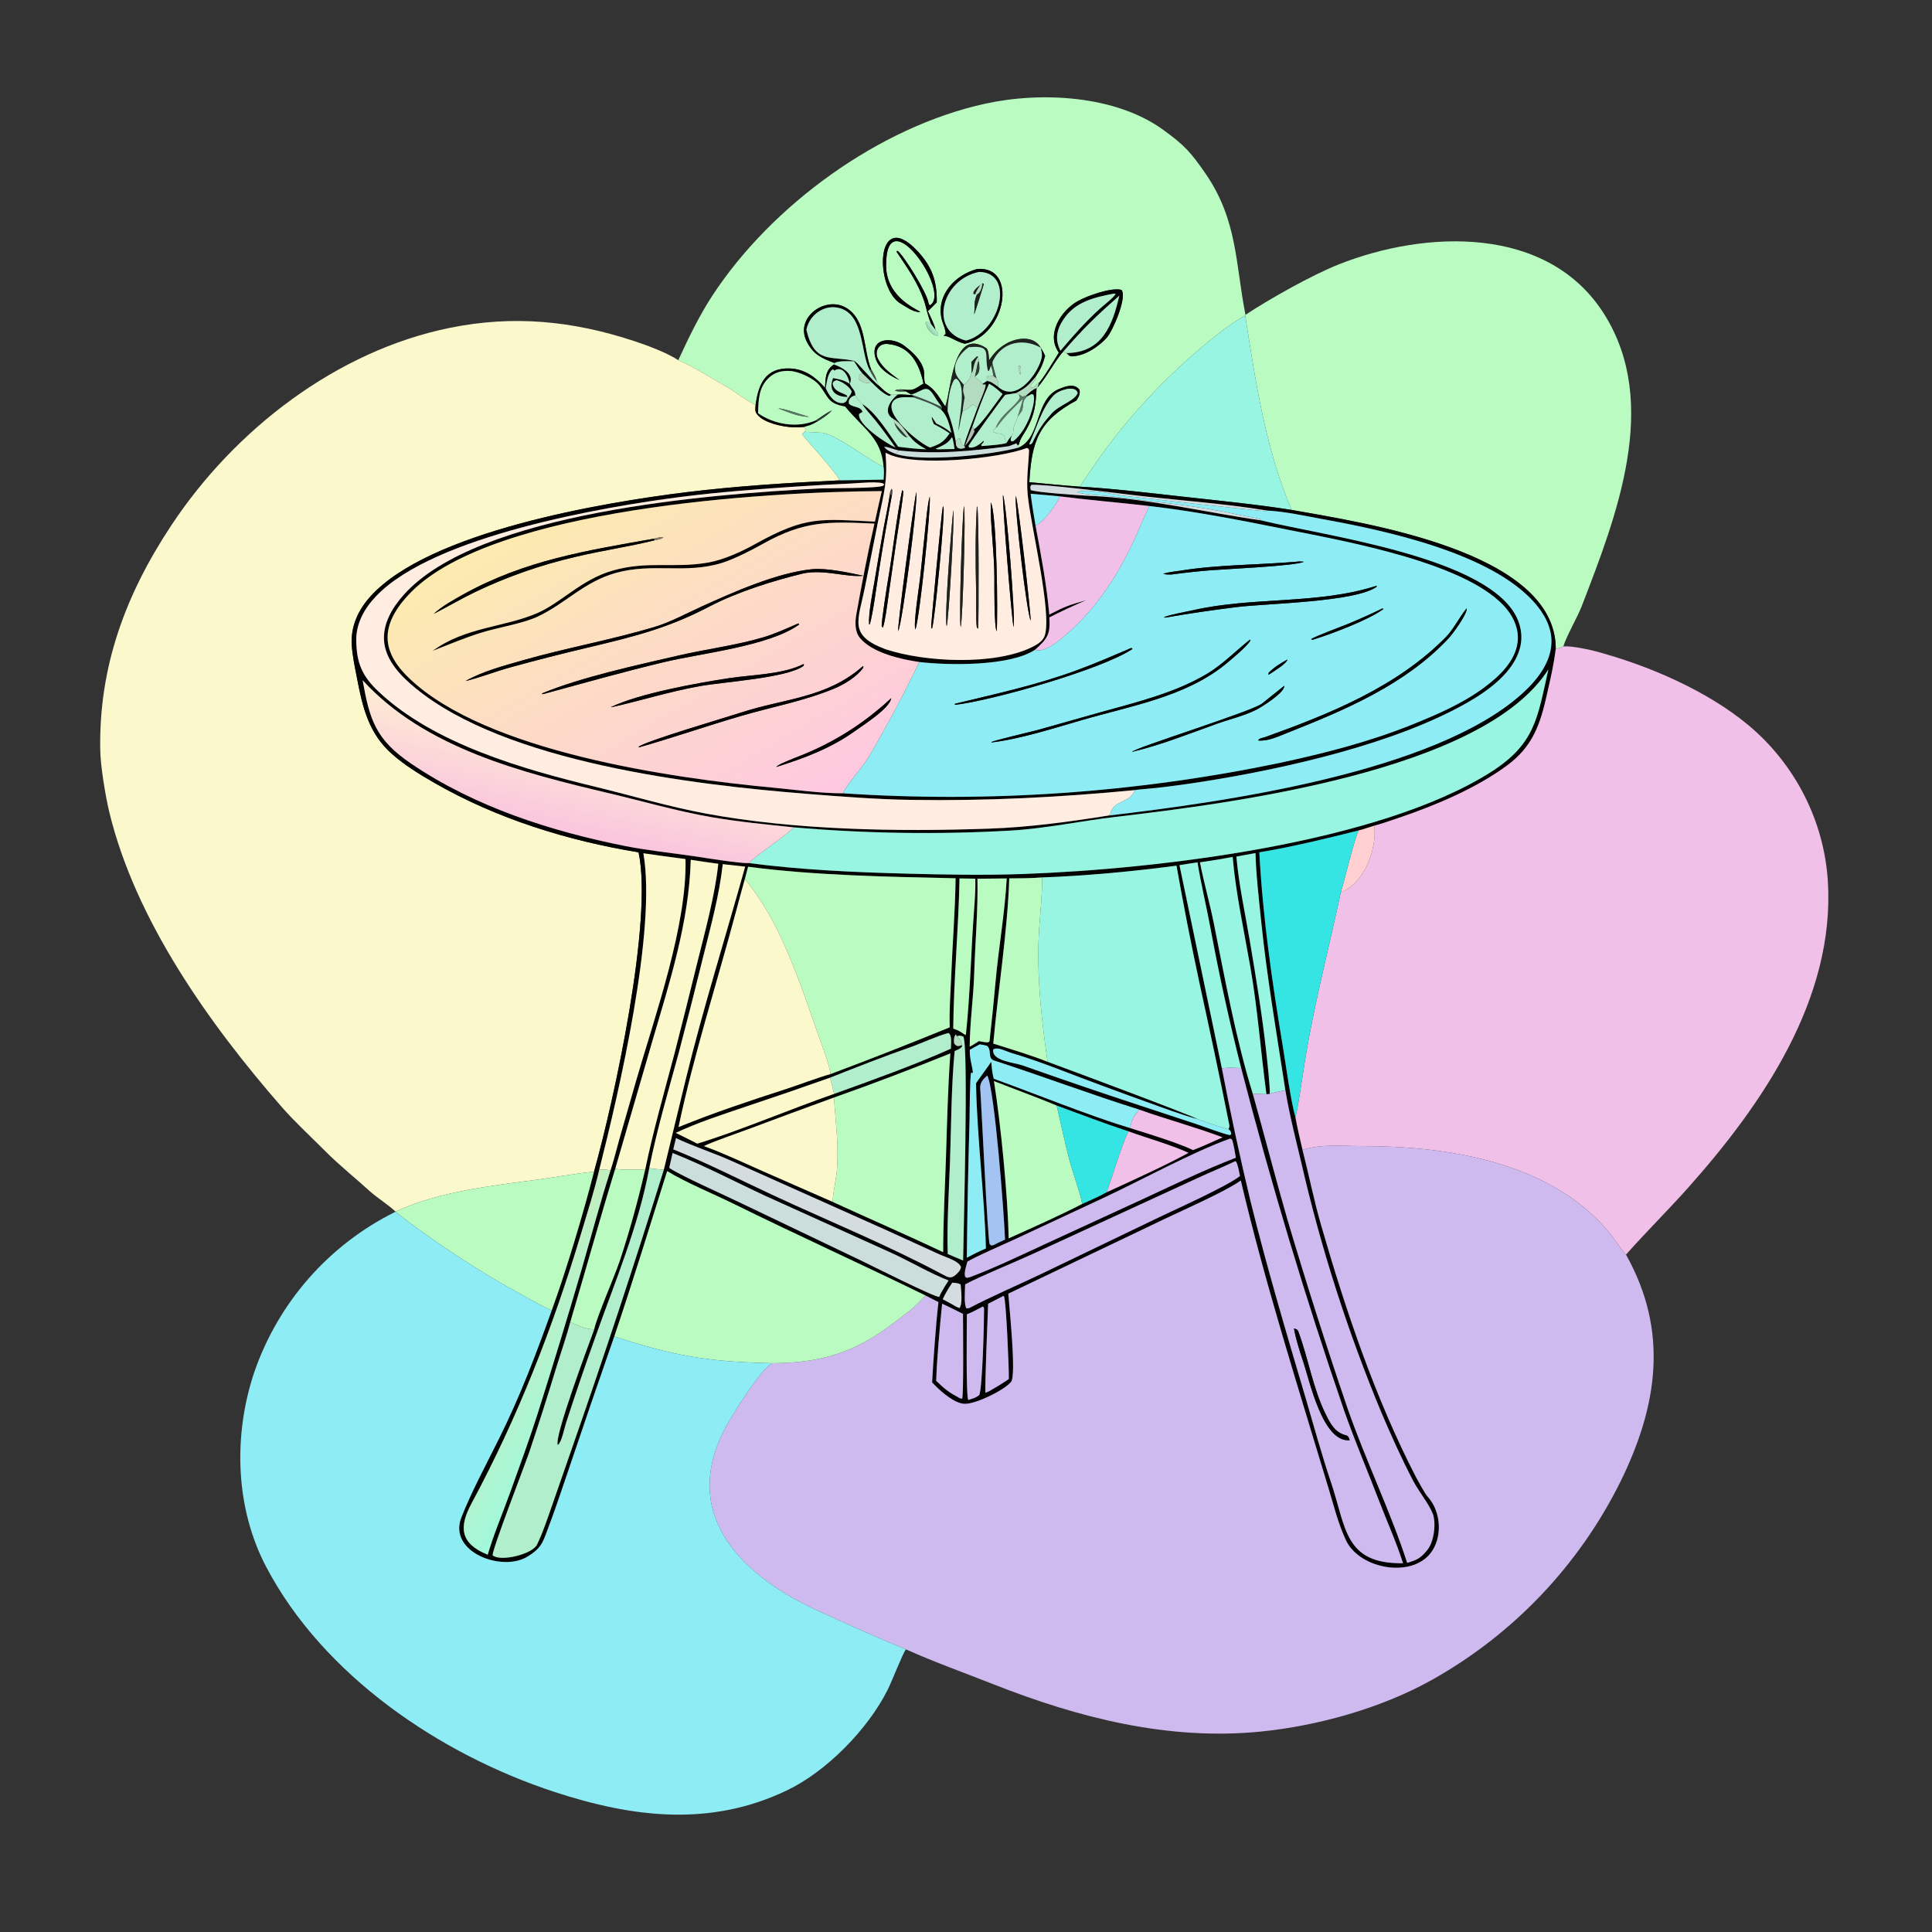 <svg width="1024" height="1024" viewBox="0 0 1024 1024" fill="none" xmlns="http://www.w3.org/2000/svg">
<rect x="0" y="0" width="1024" height="1024" fill="#333333" stroke="none"/>
<path d="M359.508 190.901C364.79 179.437 370.51 167.484 377.463 156.851C408.962 108.683 466.03 67.185 522.322 54.929C552.17 48.43 591.294 50.588 616.388 68.709C627.761 76.922 631.258 80.799 639.103 92.229C656.002 116.852 654.811 140.073 660.131 166.863L659.993 167.242C657.149 168.53 649.635 173.887 646.94 175.971C621.335 195.764 597.739 220.5 579.503 247.278C578.253 249.114 573.293 256.206 572.383 257.947C563.524 257.331 554.424 256.382 545.563 255.565C546.788 233.753 550.639 222.928 570.55 212.251C571.75 210.233 572.637 208.922 572.14 206.578C569.357 202.998 564.875 204.723 561.273 206.198C548.435 211.454 551.923 231.807 540.062 237.186L539.417 236.063L540.092 235.468C540.634 232.517 542.437 230.473 543.955 227.764C548.603 219.472 548.902 214.667 549.404 205.693L549.896 205.368C554.752 199.87 559.955 189.977 563.6 186.291L565.322 187.132C566.558 188.334 566.724 188.96 568.674 188.838C575.262 188.429 582.192 183.826 586.521 179.074C589.816 175.457 597.624 157.221 594.368 153.64C589.032 152.186 576.016 156.871 571.118 159.672C562.268 164.732 554.265 177.222 561.21 186.879C559.721 189.357 552.099 201.98 550.699 202.868L549.835 203.08C548.743 204.431 548.763 204.515 547.253 205.511L546.315 205.023C546.264 203.769 547.888 202.743 549.097 200.772L548.724 199.951C551.544 195.565 552.545 193.662 553.922 188.668C553.119 186.746 552.721 186.093 551.616 184.303C547.934 177.719 538.904 178.917 533.321 182.145C529.264 184.491 526.887 187.131 524.218 190.945C524.138 189.452 524.02 185.347 522.674 184.478C504.685 172.87 504.315 207.437 500.962 215.374C497.939 210.826 495.657 206.379 490.998 203.647L490.332 203.261C489.551 201.036 490.042 198.541 489.657 196.266C488.311 190.764 483.709 186.62 479.36 183.298C472.687 178.201 460.667 179.088 464.116 190.071C465.831 195.533 471.443 199.068 476.695 201.4C472.727 198.441 467.928 195.185 465.558 190.579C463.249 186.587 465.465 181.89 470.358 182.302C482.67 183.341 487.284 193.068 489.449 203.305C483.578 206.99 484.108 206.998 477.443 206.369C475.743 206.468 475.711 206.277 474.278 207.036C476.274 207.729 478.04 207.51 480.184 207.439L483.007 209.129L483.033 209.322C480.657 209.374 479.018 208.945 475.862 209.114L475.387 208.955C473.783 209.363 473.599 209.254 471.985 209.117C469.304 207.921 467.964 206.387 465.833 204.385C465.229 203.354 465.13 203.127 464.71 202.005C464.112 199.694 462.927 197.776 461.73 195.743C457.363 185.132 459.445 169.246 448.1 162.938C437.254 156.907 421.266 168.232 427.528 180.907C430.937 187.807 435.583 189.943 442.405 192.428L441.982 193.19C437.437 196.156 437.544 200.547 437.278 205.566C432.244 199.838 426.568 195.605 418.684 195.298C405.631 194.789 401.958 203.771 400.503 214.544C397.172 213.489 388.993 207.21 385.342 205.163C377.478 200.751 367.668 194.385 359.508 190.901ZM493.737 172.124C492.877 171.473 492.218 170.981 491.312 170.399C490.873 170.606 491.174 170.437 490.544 171.094L491.524 173.568L491.308 173.587C492.764 175.315 494.536 177.994 496.975 177.936L497.28 177.186C496.689 176.044 496.538 175.84 495.753 174.815C495.727 172.879 492.725 166.914 491.81 164.917C493.435 163.406 494.948 161.842 496.503 160.262C496.69 148.999 494.037 141.276 486.119 132.892C464.011 109.483 463.222 152.998 477.624 161.083C480.278 162.572 484.449 165.77 487.744 165.348C487.554 164.482 469.829 158.328 469.655 140.993C469.287 104.45 504.58 154.801 492.915 161.829C492.498 161.386 492.221 161.286 492.132 160.632C491.415 155.321 479.06 135.434 475.744 132.957L475.082 133.252C480.596 141.497 486.508 149.752 489.731 159.316C491.248 163.817 491.671 167.675 493.737 172.124ZM517.925 142.578C506.465 145.573 496.153 156.171 499.071 168.986C499.642 171.493 501.276 174.517 501.201 177.036L500.138 177.896C503.793 178.289 506.828 181.17 511.391 182.194C533.259 177.689 539.606 140.702 517.925 142.578Z" fill="#B9FBC0"/>
<path d="M493.737 172.124C491.671 167.675 491.248 163.817 489.731 159.316C486.508 149.752 480.596 141.497 475.082 133.252L475.744 132.957C479.06 135.434 491.415 155.321 492.132 160.632C492.221 161.286 492.498 161.386 492.915 161.829C504.58 154.801 469.287 104.45 469.655 140.993C469.829 158.328 487.554 164.482 487.744 165.348C484.449 165.77 480.278 162.572 477.624 161.083C463.222 152.998 464.011 109.483 486.119 132.892C494.037 141.276 496.69 148.999 496.503 160.262C494.948 161.842 493.435 163.406 491.81 164.917C492.725 166.914 495.727 172.879 495.753 174.815C495.069 173.783 494.504 173.088 493.737 172.124Z" fill="#030303"/>
<path d="M660.13 166.863C672.858 158.415 695.651 145.642 709.573 140.129C755.559 121.922 820.469 119.141 850.304 166.566C880.162 214.029 856.655 273.835 838.383 321.198C836.061 327.255 830.146 337.285 828.62 342.607C826.748 343.46 826.589 343.546 824.582 343.845C824.528 291.959 722.236 277.055 684.623 270.274C670.726 238.08 665.356 201.579 659.992 167.242L660.13 166.863Z" fill="#B9FBC0"/>
<path d="M511.391 182.194C506.828 181.17 503.793 178.289 500.138 177.896L501.201 177.036C501.276 174.517 499.642 171.493 499.071 168.986C496.153 156.171 506.465 145.573 517.925 142.578C539.606 140.702 533.259 177.689 511.391 182.194ZM518.903 144.12C498.609 148.293 492.264 175.611 512.011 180.507C530.368 175.855 538.08 144.283 518.903 144.12Z" fill="#030303"/>
<path d="M512.012 180.507C492.265 175.611 498.61 148.293 518.904 144.12C538.081 144.283 530.369 175.855 512.012 180.507ZM520.787 150.114L519.388 151.184C517.543 152.664 517.16 152.827 515.988 154.801L515.975 155.788L516.907 155.874L517.783 156.121C515.926 160.498 516.829 161.995 516.332 166.61C516.671 166.003 521.329 151.24 521.456 150.475L520.787 150.114Z" fill="#B0EECC"/>
<path d="M520.787 150.114L521.456 150.475C521.329 151.24 516.671 166.003 516.332 166.61C516.829 161.995 515.926 160.498 517.783 156.121C519.926 154.844 520.303 152.378 520.787 150.114Z" fill="#1E231F"/>
<path d="M519.387 151.184L520.786 150.114C520.302 152.378 519.925 154.844 517.782 156.121L516.906 155.874C517.197 154.539 518.614 152.458 519.387 151.184Z" fill="#B2DBC0"/>
<path d="M516.909 155.874L515.977 155.788L515.99 154.801C517.162 152.827 517.545 152.664 519.39 151.184C518.617 152.458 517.2 154.539 516.909 155.874Z" fill="#1E231F"/>
<path d="M563.602 186.291C559.957 189.977 554.754 199.87 549.898 205.368L550.701 202.868C552.101 201.98 559.723 189.357 561.212 186.879C554.267 177.222 562.27 164.732 571.12 159.672C576.018 156.871 589.034 152.186 594.37 153.64C597.626 157.221 589.818 175.457 586.523 179.074C582.194 183.826 575.264 188.429 568.676 188.838C566.726 188.96 566.56 188.334 565.324 187.132C584.319 186.941 589.735 172.119 593.272 156.68C580.803 167.724 574.692 173.563 563.602 186.291ZM590.279 155.634C580.04 157.579 569.914 159.921 563.723 169.175C560.043 174.677 558.995 179.887 562.055 185.899C568.993 177.729 575.443 170.377 583.454 163.18C585.191 161.619 590.775 157.343 591.296 155.714L590.279 155.634Z" fill="#030303"/>
<path d="M562.052 185.899C558.992 179.887 560.04 174.677 563.72 169.175C569.911 159.921 580.037 157.579 590.276 155.634L591.293 155.714C590.772 157.343 585.188 161.619 583.451 163.18C575.44 170.377 568.99 177.729 562.052 185.899Z" fill="#B0EECC"/>
<path d="M563.602 186.291C574.692 173.563 580.803 167.724 593.272 156.68C589.735 172.119 584.319 186.941 565.324 187.132L563.602 186.291Z" fill="#B0EECC"/>
<path d="M442.404 192.428C435.582 189.943 430.936 187.807 427.527 180.907C421.265 168.232 437.253 156.907 448.099 162.938C459.444 169.246 457.362 185.132 461.729 195.743L460.879 196.059C456.105 186.929 458.039 167.104 445.197 163.345C437.48 161.086 429.15 166.312 427.385 174.733C431.782 193.22 440.219 188.385 452.749 191.306C454.289 191.665 462.257 201.797 465.832 204.385C467.963 206.387 469.303 207.921 471.984 209.117L472.03 209.712L471.128 209.825C467.64 208.466 464.575 205.23 461.928 202.602C460.322 200.996 458.646 199.402 457.014 197.816C455.444 196.03 453.977 193.53 452.672 191.491C450.146 191.457 443.945 191.14 442.404 192.428Z" fill="#030303"/>
<path d="M427.387 174.733C429.152 166.312 437.482 161.086 445.199 163.345C458.041 167.104 456.107 186.929 460.881 196.059C462.192 198.379 462.97 199.957 464.711 202.005C465.131 203.127 465.23 203.354 465.834 204.385C462.259 201.797 454.291 191.665 452.751 191.306C440.221 188.385 431.784 193.22 427.387 174.733Z" fill="#B0EECC"/>
<path d="M572.383 257.947C573.293 256.206 578.253 249.114 579.503 247.278C597.739 220.5 621.335 195.764 646.94 175.971C649.635 173.887 657.149 168.53 659.993 167.242C665.357 201.579 670.727 238.08 684.624 270.274C665.643 267.282 645.206 265.28 626.089 263.154C608.476 261.195 590.055 258.966 572.383 257.947Z" fill="#98F5E1"/>
<path d="M209.605 642.109C205.957 638.676 199.814 634.815 195.959 631.315C188.562 624.601 179.564 617.341 172.582 610.317C165.384 603.075 156.089 594.468 149.455 586.872C110.976 542.812 71.653 487.616 57.866 430.162C55.853 421.771 53.31 406.041 53.144 398.023C52.217 353.427 66.583 315.008 90.843 278.383C124.372 227.764 178.274 186.019 238.356 173.783C272.119 166.907 303.512 170.019 336.119 180.771C343.183 183.101 353.404 186.91 359.511 190.901C367.671 194.385 377.481 200.751 385.345 205.163C388.996 207.21 397.175 213.489 400.506 214.544C400.343 216.877 399.977 218.071 401.506 219.872C405.192 224.216 414.624 226.209 420.164 226.448C422.165 226.529 424.169 226.477 426.163 226.292L426.984 227.299C426.812 227.968 426.79 228.294 426.475 228.894L425.107 230.04C425.236 230.966 442.366 249.277 445.167 254.594C418.137 255.889 390.919 257.556 364.052 260.846C319.643 266.283 227.344 281.742 196.314 316.155C189.883 323.287 185.868 331.921 186.43 341.684C186.767 347.536 188.079 353.507 189.185 359.259C192.191 374.889 195.366 388.692 207.789 399.655C214.631 405.694 222.527 410.499 230.419 415.032C263.408 433.984 300.97 445.614 338.443 451.748C346.238 487.691 325.445 583.398 314.839 621.013C304.358 622.05 294.617 623.924 284.211 625.312C260.153 628.523 232.967 631.559 210.678 641.718C209.953 642.049 210.389 641.896 209.605 642.109Z" fill="#FBF8CC"/>
<path d="M495.756 174.815C496.541 175.84 496.692 176.044 497.283 177.186L496.978 177.936C494.539 177.994 492.767 175.315 491.311 173.587L491.527 173.568L490.547 171.094C491.177 170.437 490.876 170.606 491.315 170.399C492.221 170.981 492.88 171.473 493.74 172.124C494.507 173.088 495.072 173.783 495.756 174.815Z" fill="url(#paint0_linear_31_1175)"/>
<path d="M551.619 184.303C542.421 179.113 531.49 181.159 526.482 190.889C526.05 191.727 526.026 191.97 526.059 192.899L525.198 193.845L524.248 196.504L523.672 196.592C521.258 187.887 526.449 182.791 513.418 184.036C508.768 187.363 503.456 194.002 507.768 200.185C508.639 201.433 509.841 202.716 510.833 203.89C510.063 208.289 510.666 207.312 511.284 210.805C511.26 210.666 510.269 216.259 510.229 217.955C509.364 221.338 508.709 225.003 508.032 228.449C507.919 222.844 512.853 203.827 506.712 200.68L505.838 201.177C503.308 204.871 502.322 213.443 502.264 217.925C501.747 215.709 502.348 216.359 500.965 215.374C504.318 207.437 504.688 172.87 522.677 184.478C524.023 185.347 524.141 189.452 524.221 190.945C526.89 187.131 529.267 184.491 533.324 182.145C538.907 178.917 547.937 177.719 551.619 184.303Z" fill="#1E231F"/>
<path d="M551.616 184.303C552.721 186.093 553.119 186.746 553.922 188.668C552.545 193.662 551.544 195.565 548.724 199.951C544.73 204.558 543.958 205.444 538.55 208.342L532.802 209.259C531.148 210.986 514.509 234.012 513.298 236.407L513.693 237.194C516.568 237.668 519.296 235.509 521.309 233.597L521.408 234.218L520.063 235.82L520.284 236.427C523.466 236.135 531.157 235.74 533.588 234.724C534.292 233.16 535.202 232.148 536.251 230.797C535.789 232.595 535.381 232.751 536.029 233.965L537.159 233.773C541.136 230.666 544.239 225.16 545.99 220.463C546.954 217.446 548.858 212.02 547.725 209.196L546.843 208.823L544.544 210.035L543.821 209.684C545.732 208.017 547.05 206.585 549.404 205.693C548.902 214.667 548.603 219.472 543.955 227.764C542.437 230.473 540.634 232.517 540.092 235.468L539.417 236.063L538.646 234.984C537.826 235.25 535.015 236.467 534.533 236.531C515.074 239.123 495.901 240.905 476.338 238.751L475.829 238.644C473.128 238.056 470.834 236.793 468.627 236.836C470 238.804 472.383 239.604 474.603 240.529C488.16 245.086 525.769 241.137 540.062 237.186C551.923 231.807 548.435 211.454 561.273 206.198C564.875 204.723 569.357 202.998 572.14 206.578C572.637 208.922 571.75 210.233 570.55 212.251C550.639 222.928 546.788 233.753 545.563 255.565C554.424 256.382 563.524 257.331 572.383 257.947C590.055 258.966 608.476 261.195 626.089 263.154C645.206 265.28 665.643 267.282 684.624 270.274C722.237 277.055 824.529 291.959 824.583 343.845C823.403 353.117 822.01 358.651 820.038 367.502C816.447 383.611 812.632 395.517 798.668 405.793C782.307 417.833 760.679 426.958 741.428 433.452C738.844 434.323 730.989 437.071 728.434 437.591C726.41 438.224 721.959 439.759 720.079 440.16C703.367 444.389 684.524 448.91 667.466 451.765C669.278 486.284 674.222 520.406 679.889 554.463C681.401 563.549 684.099 583.522 686.553 591.958C687.667 597.979 688.956 603.508 690.362 609.461C693.722 622.55 696.424 636.29 700.195 649.306C713.42 694.953 728.827 740.934 750.682 783.244C752.409 786.165 754.866 791.232 756.999 793.645C763.45 800.947 764.503 813.194 759.408 821.511C749.855 837.106 720.59 831.97 713.336 816.271C708.907 806.685 706.896 797.666 703.813 787.723C687.769 734.424 670.369 679.812 657.653 625.674C650.191 631.198 626.825 641.494 617.248 646.085L534.432 685.662C534.876 692.595 538.831 729.026 535.851 732.485C531.97 736.992 517.865 743.832 511.726 744.056C506.421 744.249 499.299 738.031 495.746 734.47C495.167 733.888 494.596 733.298 494.033 732.7C494.683 721.22 496.041 701.561 497.407 690.153L490.484 686.612C456.726 670.122 422.42 654.597 388.743 638.001C378.1 632.756 363.333 626.692 353.605 620.706C344.301 650.25 335.478 679.007 325.576 708.342C317.129 732.553 308.817 756.81 300.641 781.114C297.235 791.114 293.899 801.151 290.125 811.013C287.42 818.384 286.489 820.621 279.915 824.844C266.36 833.553 237.417 822.67 244.489 804.403C249.606 791.184 257.86 775.847 264.448 762.605C275.638 740.111 283.879 718.344 292.39 694.618C300.03 673.757 309.418 642.312 314.836 621.013C325.442 583.398 346.235 487.691 338.44 451.748C300.967 445.614 263.405 433.984 230.416 415.032C222.524 410.499 214.628 405.694 207.786 399.655C195.363 388.692 192.188 374.889 189.182 359.259C188.076 353.507 186.764 347.536 186.427 341.684C185.865 331.921 189.88 323.287 196.311 316.155C227.341 281.742 319.64 266.283 364.049 260.846C390.916 257.556 418.134 255.889 445.164 254.594L468.35 254.213C468.475 251.576 468.665 249.761 468.273 247.128C466.966 231.783 457.506 227.304 447.918 215.476C438.671 213.808 439.389 210.869 434.355 204.327C431.446 200.546 423.385 196.869 418.669 196.614C414.584 196.393 410.82 197.191 407.708 200.045C401.992 205.286 402.042 212.003 401.777 219.005C410.386 225.077 422.818 227.071 432.564 222.73L432.996 223.534C430.185 225.244 429.204 225.377 426.16 226.292C424.166 226.477 422.162 226.529 420.161 226.448C414.621 226.209 405.189 224.216 401.503 219.872C399.974 218.071 400.34 216.877 400.503 214.544C401.958 203.771 405.631 194.789 418.684 195.298C426.568 195.605 432.244 199.838 437.278 205.566C437.544 200.547 437.437 196.156 441.982 193.19C445.978 194.466 452.98 198.158 450.369 203.432C449.78 199.76 446.832 193.502 442.252 196.433L441.468 195.705C438.784 197.27 438.164 202.747 437.651 205.758C439.381 209.594 442.369 214.33 447.245 213.57C448.653 212.756 448.54 212.794 449.26 211.315C450.08 209.747 450.768 209.846 451.42 207.454C450.193 204.794 446.11 202.076 443.259 201.508C441.49 202.443 442.036 201.772 441.296 203.334C442.115 208.104 447.594 208.227 449.021 209.806L448.961 210.397C442.672 210.228 438.881 206.908 441.566 200.391C445.374 201.182 447.049 201.332 450.369 203.432L450.7 204.047C452.104 206.621 453.107 206.534 453.384 209.518C451.086 210.075 449.278 211.626 450.026 214.168C453.054 216.288 456.108 215.299 457.147 218.302L455.35 219.379C454.253 224.905 469.772 235.056 474.626 237.224C471.172 232.204 467.546 227.306 463.752 222.539C462.038 220.403 458.111 216.193 457.032 214.174C464.037 218.297 471.065 229.821 476.032 236.778C481.159 237.423 485.707 237.947 490.899 238.146C486.655 235.659 484.985 234.722 481.725 230.825C479.333 227.574 477.164 224.13 473.666 222.136C467.513 218.814 471.805 212.122 475.862 209.114C479.018 208.945 480.657 209.374 483.033 209.322L484.292 209.628L483.933 210.611C480.847 210.619 476.216 209.908 473.838 212.204C467.002 218.801 487.836 235.435 492.981 237.206C498.108 235.397 500.147 234.402 503.323 229.664C500.145 227.578 498.348 226.487 494.96 224.795C494.467 223.479 493.718 222.123 493.894 220.901C494.669 222.067 495.432 223.24 496.183 224.421C499.715 226.199 500.724 226.639 503.824 229.073L504.253 229.405C503.142 225.078 502.169 220.42 498.858 217.182C498.972 216.942 499.146 216.082 499.216 215.783C498.018 214.136 496.313 211.891 495.315 210.186C491.202 203.157 489.528 206.991 483.725 208.898L483.007 209.129L480.184 207.439L477.443 206.369C484.108 206.998 483.578 206.99 489.449 203.305C487.284 193.068 482.67 183.341 470.358 182.302C465.465 181.89 463.249 186.587 465.558 190.579C467.928 195.185 472.727 198.441 476.695 201.4C471.443 199.068 465.831 195.533 464.116 190.071C460.667 179.088 472.687 178.201 479.36 183.298C483.709 186.62 488.311 190.764 489.657 196.266C490.042 198.541 489.551 201.036 490.332 203.261L490.998 203.647C495.657 206.379 497.939 210.826 500.962 215.374C502.345 216.359 501.744 215.709 502.261 217.925C504.434 224.135 505.377 227.393 506.532 233.828C506.803 236.071 506.441 235.811 507.604 237.392C509.561 238.088 508.841 237.918 511.075 237.526L511.583 237.023L511.015 236.288C511.39 233.189 516.56 220.608 517.972 216.451C518.88 213.697 522.8 205.502 522.401 203.782L520.843 203.81L520.85 203.432L522.995 201.978C524.921 201.827 527.233 203.778 529.007 205.014C538.13 213.202 548.533 199.963 551.427 191.859C552.607 188.554 552.369 187.721 551.616 184.303ZM515.453 225.93C514.109 229.4 512.689 232.942 511.417 236.43C513.729 233.641 515.086 231.95 516.521 228.635L516.226 227.804L516.281 227.469C520.08 225.175 528.161 213.101 531.39 208.829C528.859 206.615 527.185 204.992 524.232 203.362C520.969 210.488 518.05 218.541 515.453 225.93ZM561.692 263.072C556.556 262.563 551.414 262.115 546.268 261.727C546.985 267.464 547.88 272.835 548.846 278.53C551.908 295.045 554.607 309 556.146 325.728C564.152 321.602 566.809 320.585 575.672 318.124C568.912 321.061 562.708 323.858 556.171 327.243C556.782 336.129 555.208 338.482 548.638 344.361C535.472 353.138 503.206 352.75 487.223 350.875C477.601 349.482 462.446 346.13 455.79 338.134C452.966 334.742 453.156 329.527 453.914 325.357C456.783 309.565 459.853 293.142 463.469 277.52C439.151 276.412 426.39 275.899 404.415 288.211C398.435 291.562 389.27 296.297 382.645 298.35C363.318 304.34 345.993 298.208 326.48 303.634C309.504 308.354 299.898 319.806 284.95 326.827C277.125 330.502 263.952 332.58 255.287 335.266C246.3 338.053 238.129 341.512 229.382 344.929C246.585 332.32 267.25 332.517 284.663 324.997C297.466 319.469 308.087 307.231 324.449 302.495C343.468 296.99 356.988 301.444 375.659 298.104C383.59 296.686 393.231 292.284 400.21 288.388C427.446 273.184 435.255 275.132 463.714 276.475C464.913 271.141 466.087 265.593 467.369 260.296C405.027 260.608 261.971 269.419 217.985 313.741C211.685 320.089 205.392 328.6 205.425 337.921C205.457 346.665 211.059 353.96 217.119 359.712C257.792 398.312 355.337 412.384 409.857 417.48C421.935 418.609 434.725 420.491 446.836 420.47C524.257 425.611 602.018 420.211 677.986 404.417C702.035 399.242 725.536 393.274 748.398 384.07C761.659 378.731 775.298 372.865 786.812 364.276C794.575 358.485 803.139 350.501 804.361 340.335C805.121 334.016 802.742 328.038 798.859 323.146C779.282 298.485 712.803 286.833 682.237 280.694C657.825 275.791 633.759 271.043 608.996 268.179C593.485 266.398 576.916 265.03 561.692 263.072ZM671.625 270.605C647.749 266.651 621.861 265.057 597.722 262.047C591.615 261.285 550.263 256.198 546.586 257.026C545.789 258.454 546.084 257.69 546.296 259.685C548.139 260.972 573.922 262.649 577.575 262.805C608.559 264.13 638.236 271.494 668.473 275.817C701.309 283.868 783.631 294.505 802.486 324.664C805.948 330.202 807.279 336.785 805.689 343.167C802.463 356.115 789.214 365.761 778.309 372.056C740.233 394.036 681.871 407.235 638.483 414.13C630.045 415.473 621.577 416.63 613.088 417.598C610.948 417.844 603.05 418.455 601.415 418.774C561.888 422.591 522.917 424.579 483.201 423.962C464.685 423.674 446.166 422.229 427.713 420.763C367.219 415.958 268.051 404.075 220.178 364.693C212.597 358.457 204.395 350.156 203.569 339.807C202.824 330.474 207.985 321.976 213.958 315.282C253.2 271.303 376.666 261.875 434.014 258.919C439.142 258.654 465.333 258.964 468.241 257.397L468.561 256.569C466.853 254.856 454.448 256.108 451.389 256.255C441.522 256.695 431.66 257.24 421.804 257.89C401.779 259.272 381.639 260.74 361.725 263.266C319.169 268.662 230.112 284.139 199.602 315.702C193.259 322.263 188.627 330.35 188.818 339.708C189.066 351.83 192.1 358.523 200.863 366.762C230.184 394.329 277.456 407.769 315.592 417.017C334.901 421.699 354.132 427.471 373.659 431.121C421.37 440.039 475.714 440.888 524.139 439.202C545.587 438.456 566.311 435.606 587.476 432.267C649.025 425.041 759.974 409.437 806.489 367.885C814.242 360.96 821.905 351.606 822.305 340.714C822.609 332.452 818.24 324.834 812.851 318.896C789.268 292.909 734.387 281.217 700.984 275.141C691.394 273.396 681.347 271.121 671.625 270.605ZM420.735 438.516C406.245 436.982 391.626 435.619 377.267 433.135C358.792 429.939 340.763 424.681 322.542 420.372C276.822 409.559 225.116 396.586 192.205 360.53C195.898 381.524 199.103 391.99 217.952 404.77C251.697 427.649 291.816 440.541 331.508 448.445C342.659 450.666 356.214 452.105 367.495 453.763C372.523 454.502 392.846 457.805 396.789 457.431C424.467 461.048 452.474 462.31 480.357 463.041C500.928 463.581 521.649 463.979 542.22 463.241C613.087 460.7 730.161 447.086 789.951 409.363C813.818 394.305 814.897 380.366 820.682 354.771C786.325 409.048 651.138 425.946 591.243 432.971C572.754 435.14 554.393 439.113 535.742 440.216C497.415 442.399 458.981 441.831 420.735 438.516ZM552.308 465.052C546.253 465.513 540.992 465.528 534.924 465.549C534.032 493.389 528.993 524.801 526.448 553.136C535.769 556.069 546.225 559.198 555.242 562.779C563.603 565.805 633.749 591.954 634.652 593.14C626.236 590.895 615.83 586.965 607.515 583.968C592.245 578.498 577.04 572.849 561.903 567.021C553.331 563.757 544.787 560.653 535.987 558.068C533.211 557.252 529.055 554.759 526.482 556.153C525.214 562.292 537.462 563.11 542.029 564.711C562.543 571.977 583.14 579.007 603.815 585.801L633.93 595.73C638.278 597.204 647.617 600.727 651.726 601.635L652.54 601.281C652.56 600.076 652.24 599.157 651.103 598.523C651.838 596.961 651.673 596.837 651.257 594.742C646.36 570.089 641.057 545.437 635.716 520.896C631.295 500.278 627.245 479.581 623.568 458.817C601.593 461.787 574.293 464.332 552.308 465.052ZM396.504 459.388L394.763 465.985C393.121 471.74 391.588 477.497 390.048 483.279C379.964 521.137 367.704 559.016 359.627 597.386C378.393 589.72 397.114 583.522 416.389 577.27C423.48 574.97 433.436 571.151 440.211 569.265C461.388 561.321 482.447 553.065 503.38 544.5C503.035 535.833 503.828 525.891 504.171 517.152C504.841 500.084 506.274 482.55 506.488 465.501C471.233 464.735 431.54 464.025 396.504 459.388ZM507.015 549.2L506.712 548.239C505.554 549.003 505.372 551.924 505.813 553.219C507.411 554.892 507.529 554.545 509.971 553.989L509.979 554.428C509.205 555.87 507.565 556.341 505.984 557.09C504.185 575.229 504.176 597.106 503.51 615.589C502.983 630.239 501.78 650.269 502.323 664.644C504.828 665.806 507.875 666.991 510.465 668.067C510.616 655.075 513.474 554.013 510.563 549.404C508.83 548.744 508.789 548.879 507.015 549.2ZM657.827 566.086C651.536 541.177 646.175 516.896 641.511 491.624C639.405 480.212 636.515 468.406 634.705 457.046C631.549 457.542 628.283 458.01 625.146 458.553L647.642 566.372C652.135 589.848 657.173 613.217 662.753 636.46C671.388 671.439 681.785 706.468 692.014 740.982C696.417 755.918 700.497 770.98 705.478 785.737C713.53 809.588 712.437 829.013 743.636 828.54C740.024 817.194 735.158 806.481 730.901 795.414C724.839 779.652 718.138 763.874 712.519 747.955C691.922 688.069 673.677 627.399 657.827 566.086ZM439.948 571.194C424.927 576.52 409.855 581.697 394.732 586.726C382.652 590.808 369.746 594.987 358.188 600.443C361.92 602.367 365.951 604.227 369.58 606.155C392.059 599.309 419.064 587.757 442.078 579.782C461.668 572.739 485.038 564.338 503.969 555.837C504.003 553.605 504.705 548.607 502.703 547.502C496.512 549.109 488.982 552.752 482.736 554.944C468.281 560.015 454.192 565.549 439.948 571.194ZM681.263 577.796C676.678 547.895 671.462 517.839 668.394 487.799C667.269 476.786 665.696 463.154 665.445 452.137L655.317 454.004C656.536 468.562 659.988 484.236 662.439 498.745C665.708 518.097 668.995 538.007 671.138 557.518C671.651 562.189 673.169 575.701 673.019 579.766L671.241 579.964C668.177 557.332 666.661 535.232 662.692 512.457C659.43 493.744 654.902 472.914 653.334 454.175C647.452 455.347 641.928 456.176 636 457.056C638.034 467.64 641.208 478.653 643.41 489.665C649.315 519.194 655.149 551.202 664.082 579.98C670.297 602.08 676.006 624.36 682.365 646.378C692.36 680.09 703.037 713.597 714.388 746.878C723.613 773.413 737.41 802.163 745.826 828.328C751.061 826.815 752.9 825.949 756.545 821.489C760.047 817.204 761.308 807.255 759.396 802.299C757.392 797.104 752.003 790.585 749.123 785.09C742.964 773.341 737.514 761.237 732.3 749.029C714.372 706.055 700.125 661.637 689.713 616.253C686.417 602.304 683.694 592.019 681.263 577.796ZM442.015 581.718C426.848 587.226 411.711 592.816 396.606 598.489C390.227 600.869 378.761 604.748 373.053 607.436C383.308 611.171 393.433 615.931 403.429 620.376L441.303 637.006C460.857 646.013 480.379 654.428 499.897 663.666C499.913 646.927 500.856 629.782 501.395 613.017C501.98 594.811 502.389 576.488 503.706 558.332C484.543 566.096 461.431 574.913 442.015 581.718ZM560.079 585.963C549.206 581.435 537.824 577.344 526.82 573.006C530.46 595.899 534.172 634.149 534.628 656.345C547.31 650.635 561.296 644.444 573.625 638.091C578.017 636.125 582.36 634.268 586.557 631.907C599.31 626.11 617.952 617.58 629.948 611.029C620.831 606.83 607.876 603.191 598.084 599.649C584.903 595.302 572.998 590.711 560.079 585.963ZM603.823 588.121C578.039 580.039 552.64 570.466 526.941 562.105C523.238 560.9 525.852 556.935 523.269 554.362C521.569 553.831 520.979 553.761 519.269 553.532C517.578 554.453 515.618 555.453 514.005 556.458L513.995 557.256C513.96 561.787 515.882 566.924 515.561 568.783L514.731 568.476C514.016 570.416 513.941 590.417 513.861 593.99C513.169 618.192 512.693 642.4 512.433 666.61C515.969 664.763 518.892 663.241 522.558 661.701C521.767 633.296 517.832 602.745 517.322 574.243C517.315 573.864 524.305 564.508 525.374 562.756C525.696 566.253 525.847 568.334 526.693 571.747C549.112 579.836 577.148 591.316 598.976 597.901C607.634 600.585 624.735 605.853 632.322 609.563C637.02 607.811 643.263 604.886 648.006 602.816C633.274 597.263 618.475 593.359 603.823 588.121ZM344.119 619.127C338.406 650.033 326.081 678.947 315.663 708.382C310.214 723.539 305.005 738.782 300.039 754.104C299.062 757.018 297.866 764.042 295.663 765.901C293.432 762.063 312.034 712.63 314.904 704.709C316.27 698.005 325.863 676.183 328.493 668.249C333.897 651.945 338.074 636.592 341.976 619.838C346.147 599.539 352.157 578.497 357.485 558.43C361.612 542.323 365.656 526.194 369.615 510.044C373.665 493.787 378.992 474.301 380.707 457.815C375.924 457.24 370.894 456.417 366.106 455.715C365.218 488.775 354.922 520.625 345.66 552.154L326.083 619.495C317.882 646.27 310.227 673.855 302.245 700.785C300.463 707.737 297.329 716.759 295.144 723.839C290.482 739.244 285.587 754.578 280.46 769.835C278.257 776.313 261.007 820.807 261.085 824.326C265.19 827.937 282.19 823.802 284.669 818.617C287.649 812.381 290.039 805.327 292.312 798.776L302.552 769.322C319.848 719.832 336.279 670.045 351.839 619.982C355.67 604.039 359.547 588.099 363.436 572.17C372.697 534.243 384.467 496.982 394.943 459.336L383.075 458.022C381.23 474.572 376.795 490.67 372.774 506.82C368.574 523.954 364.224 541.05 359.724 558.108C354.169 578.521 348.251 598.365 344.119 619.127ZM317.624 619.95C314.954 631.304 311.296 642.772 307.945 653.958C293.1 703.51 274.42 751.327 249.878 796.916C243.24 809.246 243.698 818.111 258.503 824.04C261.777 812.869 266.245 802.525 270.167 791.652C275.209 777.669 280.551 763.096 285.072 748.946C293.05 723.744 300.758 698.457 308.196 673.091C313.06 656.309 318.23 636.878 323.545 620.438C325.158 615.711 326.927 608.536 328.323 603.568L337.267 572.429C347.323 537.82 364.168 490.523 363.335 455.321C355.881 454.382 348.438 453.359 341.007 452.253C348.086 492.88 328.095 578.63 317.624 619.95ZM565.976 206.061C563.163 206.711 560.261 207.615 558.26 209.77C552.156 216.341 549.383 226.893 545.6 235.142L545.842 235.688C546.967 235.138 547.151 235.087 547.807 233.329C551.055 226.839 552.623 224.598 557.283 219.261C561.26 214.706 569.948 212.396 571.218 208.214C570.384 205.852 568.258 205.956 565.976 206.061ZM504.524 231.742C502.248 235.337 499.753 235.99 495.858 237.874L496.874 238.144L505.922 237.985C505.76 236.944 505.174 232.283 504.524 231.742ZM544.239 237.453C528.94 243.236 485.653 247.29 471.312 240.867C470.655 240.572 470.002 240.268 469.354 239.956C470.536 255.166 468.572 260.799 465.519 275.711L458.387 311.454C454.829 329.129 449.555 336.703 469.381 344.118C490.223 350.981 527.077 352.843 547.127 342.907C549.76 341.602 552.836 339.784 553.765 336.813C557.628 324.466 546.322 278.727 544.73 262.497C543.896 253.995 545.106 246.802 545.444 238.481C544.729 237.54 545.175 237.765 544.239 237.453ZM508.56 465.596C508.064 491.94 505.498 518.749 505.228 545.164C508.39 546.263 509.048 546.782 511.701 548.614L511.987 547.987C514.273 526.304 514.621 504.17 516.274 482.41C516.68 477.071 517.11 471.034 516.924 465.71L508.56 465.596ZM518.066 465.75C518.402 482.427 516.869 499.136 516.356 515.796C515.959 528.667 514.038 541.958 513.954 554.781C515.548 553.858 517.342 552.887 518.82 551.815C520.787 552.191 521.783 552.399 523.765 552.486C524.732 551.644 524.455 552.176 524.576 550.877C525.698 540.793 526.753 530.695 527.643 520.588C529.24 502.45 532.632 483.757 533.586 465.588L518.066 465.75ZM523.255 570.03C521.188 571.933 519.305 573.781 519.522 576.759C520.24 586.596 523.453 656.433 524.501 659.348L525.282 660.121C526.646 660.107 527.225 659.642 528.422 658.989L532.681 656.998C532.396 646.544 527.253 577.147 523.255 570.03ZM358.307 603.223L356.842 609.176C375.114 616.521 391.869 625.17 409.627 633.428C439.648 647.39 470.367 659.86 499.598 675.48C502.733 677.155 503.923 677.843 506.574 675.69C508.073 674.144 508.832 673.664 509.353 671.673C508.523 668.402 501.107 666.311 497.884 664.839L471.153 652.625L387.015 614.994C378.254 611.106 366.253 607.119 358.307 603.223ZM651.898 603.521C632.223 610.514 604.769 625.622 584.849 634.923L537.224 657.136C531.578 659.751 517.55 665.805 512.745 668.688C512.095 671.156 510.862 674.444 511.543 676.721L512.458 677.296L514.22 676.889C528.185 671.534 539.932 665.846 553.38 659.629L606.578 635.136C623.093 627.459 637.998 620.2 655.029 613.612C654.542 610.885 653.888 606.477 653.026 604.032C652.095 603.503 652.5 603.583 651.898 603.521ZM356.479 611.113L354.716 618.981C360.404 623.006 384.27 633.52 392.115 637.368L456.6 668.22C460.902 670.288 495.51 687.688 497.789 687.383C497.922 687.09 498.385 686.122 498.45 685.854C499.924 683.176 501.07 681.23 502.75 678.671C493.125 674.977 482.503 668.664 472.797 664.214L406.003 633.997C388.263 625.775 374.971 618.529 356.479 611.113ZM654.673 615.465C648.071 618.616 641.358 621.335 634.71 624.419L547.347 664.627C537.46 669.184 520.313 676.077 511.555 680.728C511.472 683.499 510.794 691.81 512.295 693.511L513.649 693.32C526.384 686.704 538.766 681.439 551.669 675.309L614.934 644.876C624.357 640.378 650.091 628.861 657.215 623.31C656.756 621.147 656.164 617.395 655.118 615.625L654.673 615.465ZM504.746 679.836C502.406 683.305 501.481 684.862 499.661 688.621C501.938 689.859 504.57 691.204 506.751 692.542L508.508 693.289C510.315 691.506 509.412 683.455 509.142 680.77C507.588 679.969 506.479 680.003 504.746 679.836ZM531.693 686.919L523.729 691.029C523.561 695.478 521.821 737.423 522.33 738.188L524.214 737.402C528.049 735.194 531.066 733.408 534.702 730.912C534.83 725.469 533.247 688.53 532.105 687.012L531.693 686.919ZM499.337 690.996C498.173 702.685 496.531 720.284 496.206 731.884C501.093 736.545 502.864 737.929 508.773 741.114L509.941 741.336C510.843 739.873 510.396 699.9 510.409 696.39C507.029 694.788 502.567 692.392 499.337 690.996ZM520.93 692.478C518.135 693.944 515.4 695.466 512.461 696.614C512.455 702.238 511.928 739.679 513.199 742.007C515.53 741.252 517.149 740.94 519.032 739.383C520.755 735.474 521.609 700.206 521.587 693.441C521.096 692.551 521.39 692.805 520.93 692.478Z" fill="#030303"/>
<path d="M526.057 192.899C526.024 191.97 526.048 191.727 526.48 190.889C531.488 181.159 542.419 179.113 551.617 184.303C552.37 187.721 552.608 188.554 551.428 191.859C548.534 199.963 538.131 213.202 529.008 205.014C529.314 202.246 529.362 203.297 528.191 200.574C527.42 198.29 526.699 195.276 526.057 192.899ZM539.981 193.75C540.082 195.254 540.004 197.604 540.869 198.644C540.992 197.191 541.379 195.164 540.75 193.951L539.981 193.75Z" fill="#B0EECC"/>
<path d="M518.393 189.054L517.745 188.96C516.769 189.908 515.721 190.873 514.835 191.897C514.901 193.55 515.091 196.159 514.992 197.726C513.815 200.87 513.52 201.979 510.829 203.89C509.837 202.716 508.635 201.433 507.764 200.185C503.452 194.002 508.764 187.363 513.414 184.036C526.445 182.791 521.254 187.887 523.668 196.592L524.244 196.504L525.194 193.845C526.103 195.998 526.186 197.052 526.592 199.393C524.413 199.053 524.73 198.73 523.271 199.602C523.042 200.79 522.965 200.795 522.994 201.978L520.849 203.432C519.545 202.163 518.046 200.87 516.668 199.674C517.221 199.236 517.728 198.743 518.184 198.204C519.537 196.619 519.015 193.757 518.876 191.623L518.393 189.054Z" fill="#B0EECC"/>
<path d="M518.394 189.054C515.41 193.32 516.368 195.745 515.039 197.73L514.993 197.726C515.092 196.159 514.902 193.55 514.836 191.897C515.722 190.873 516.77 189.908 517.746 188.96L518.394 189.054Z" fill="#1E231F"/>
<path d="M514.994 197.726L515.04 197.73C516.369 195.745 515.411 193.32 518.395 189.054L518.878 191.623L518.27 192.054C518.167 192.795 516.812 199.95 516.67 199.674C518.048 200.87 519.547 202.163 520.851 203.432L520.844 203.81L522.402 203.782C522.801 205.502 518.881 213.697 517.973 216.451C517.263 215.303 516.821 215.156 515.714 214.297C513.824 215.679 512.315 217.227 510.227 217.955C510.267 216.259 511.258 210.666 511.282 210.805C510.664 207.312 510.061 208.289 510.831 203.89C513.522 201.979 513.817 200.87 514.994 197.726Z" fill="#B2DBC0"/>
<path d="M442.407 192.428C443.948 191.14 450.149 191.457 452.675 191.491C453.98 193.53 455.447 196.03 457.017 197.816L455.052 199.178C455.119 200.953 454.865 200.14 455.963 201.658C458.65 203.001 459.099 203.312 461.931 202.602C464.578 205.23 467.643 208.466 471.131 209.825L472.033 209.712L471.987 209.117C473.601 209.254 473.785 209.363 475.389 208.955L475.864 209.114C471.807 212.122 467.515 218.814 473.668 222.136L474.151 224.291C474.587 226.467 478.525 231.708 480.753 231.772L481.727 230.825C484.987 234.722 486.657 235.659 490.901 238.146C485.709 237.947 481.161 237.423 476.034 236.778C471.067 229.821 464.039 218.297 457.034 214.174C455.743 213.355 453.894 211.022 453.386 209.518C453.109 206.534 452.106 206.621 450.702 204.047L450.371 203.432C452.982 198.158 445.98 194.466 441.984 193.19L442.407 192.428Z" fill="#B0EECC"/>
<path d="M516.672 199.674C516.814 199.95 518.169 192.795 518.272 192.054L518.88 191.623C519.019 193.757 519.541 196.619 518.188 198.204C517.732 198.743 517.225 199.236 516.672 199.674Z" fill="#2B3E33"/>
<path d="M526.056 192.899C526.698 195.276 527.419 198.29 528.19 200.574L526.593 199.393C526.187 197.052 526.104 195.998 525.195 193.845L526.056 192.899Z" fill="#3F5049"/>
<path d="M540.868 198.644C540.003 197.604 540.081 195.254 539.98 193.75L540.749 193.951C541.378 195.164 540.991 197.191 540.868 198.644Z" fill="#B2DBC0"/>
<path d="M437.652 205.758C438.165 202.747 438.785 197.27 441.469 195.705L442.253 196.433C446.833 193.502 449.781 199.76 450.37 203.432C447.05 201.332 445.375 201.182 441.567 200.391C438.882 206.908 442.673 210.228 448.962 210.397L449.261 211.315C448.541 212.794 448.654 212.756 447.246 213.57C442.37 214.33 439.382 209.594 437.652 205.758Z" fill="#B0EECC"/>
<path d="M461.733 195.743C462.93 197.776 464.115 199.694 464.713 202.005C462.972 199.957 462.194 198.379 460.883 196.059L461.733 195.743Z" fill="#3F5049"/>
<path d="M432.564 222.73C422.818 227.071 410.386 225.077 401.777 219.005C402.042 212.003 401.992 205.286 407.708 200.045C410.82 197.191 414.584 196.393 418.669 196.614C423.385 196.869 431.446 200.546 434.355 204.327C439.389 210.869 438.671 213.808 447.918 215.476C457.506 227.304 466.966 231.783 468.273 247.128C465.696 247.686 441.451 228.422 434.52 229.347C434.886 229.298 427.362 228.864 426.472 228.894C426.787 228.294 426.809 227.968 426.981 227.299L426.16 226.292C429.204 225.377 430.185 225.244 432.996 223.534C435.943 221.666 438.53 220.138 440.909 217.561C438.388 218.588 434.925 221.128 432.564 222.73ZM412.552 216.471C418.311 218.652 422.608 220.662 428.843 220.991C424.968 219.864 415.767 216.441 412.552 216.471Z" fill="#B9FBC0"/>
<path d="M457.016 197.816C458.648 199.402 460.324 200.996 461.93 202.602C459.098 203.312 458.649 203.001 455.962 201.658C454.864 200.14 455.118 200.953 455.051 199.178L457.016 197.816Z" fill="#B2DBC0"/>
<path d="M522.994 201.978C522.965 200.795 523.042 200.79 523.271 199.602C524.73 198.73 524.413 199.053 526.592 199.393L528.189 200.574C529.36 203.297 529.312 202.246 529.006 205.014C527.232 203.778 524.92 201.827 522.994 201.978Z" fill="#B2DBC0"/>
<path d="M538.551 208.342C543.959 205.444 544.731 204.558 548.725 199.951L549.098 200.772C547.889 202.743 546.265 203.769 546.316 205.023L547.254 205.511C548.764 204.515 548.744 204.431 549.836 203.08L550.7 202.868L549.897 205.368L549.405 205.693C547.051 206.585 545.733 208.017 543.822 209.684C542.894 210.025 542.811 210.024 541.849 210.227L540.051 209.047L538.551 208.342Z" fill="#B2DBC0"/>
<path d="M510.227 217.955C512.315 217.227 513.824 215.679 515.714 214.297C516.821 215.156 517.263 215.303 517.973 216.451C516.561 220.608 511.391 233.189 511.016 236.288L510.57 236.271C509.49 235.504 509.419 234.501 509.016 233.148L508.832 232.516L507.918 232.425C507.276 233.372 507.578 233.272 506.533 233.828C505.378 227.393 504.435 224.135 502.262 217.925C502.32 213.443 503.306 204.871 505.836 201.177L506.71 200.68C512.851 203.827 507.917 222.844 508.03 228.449C508.707 225.003 509.362 221.338 510.227 217.955Z" fill="#B0EECC"/>
<path d="M448.962 210.397L449.022 209.806C447.595 208.227 442.116 208.104 441.297 203.334C442.037 201.772 441.491 202.443 443.26 201.508C446.111 202.076 450.194 204.794 451.421 207.454C450.769 209.846 450.081 209.747 449.261 211.315L448.962 210.397Z" fill="#B0EECC"/>
<path d="M515.453 225.93C518.05 218.541 520.969 210.488 524.232 203.362C527.185 204.992 528.859 206.615 531.39 208.829C528.161 213.101 520.08 225.175 516.281 227.469L515.453 225.93Z" fill="#B0EECC"/>
<path d="M483.008 209.129L483.726 208.898C489.529 206.991 491.203 203.157 495.316 210.186C496.314 211.891 498.019 214.136 499.217 215.783C493.892 213.345 489.821 211.549 484.293 209.628L483.034 209.322L483.008 209.129Z" fill="#B0EECC"/>
<path d="M547.809 233.329C547.153 235.087 546.969 235.138 545.844 235.688L545.602 235.142C549.385 226.893 552.158 216.341 558.262 209.77C560.263 207.615 563.165 206.711 565.978 206.061C568.26 205.956 570.386 205.852 571.22 208.214C569.95 212.396 561.262 214.706 557.285 219.261C552.625 224.598 551.057 226.839 547.809 233.329Z" fill="#B0EECC"/>
<path d="M480.183 207.439C478.039 207.51 476.273 207.729 474.277 207.036C475.71 206.277 475.742 206.468 477.442 206.369L480.183 207.439Z" fill="#3F5049"/>
<path d="M532.805 209.259L538.553 208.342L540.053 209.047L540.641 210.785C538.179 215.642 530.604 219.334 527.731 226.885L526.371 228.199L526.408 228.971C529.475 230.574 531.885 228.724 532.639 232.49C532.813 233.358 533.139 233.97 533.591 234.724C531.16 235.74 523.469 236.135 520.287 236.427L520.066 235.82L521.411 234.218L521.312 233.597C519.299 235.509 516.571 237.668 513.696 237.194L513.301 236.407C514.512 234.012 531.151 210.986 532.805 209.259Z" fill="#B0EECC"/>
<path d="M544.547 210.035L546.846 208.823L547.728 209.196C548.861 212.02 546.957 217.446 545.993 220.463C544.242 225.16 541.139 230.666 537.162 233.773L536.032 233.965C535.384 232.751 535.792 232.595 536.254 230.797L536.963 229.735C537.172 224.661 538.324 224.824 539.365 220.908L541.634 217.707C543.012 213.626 541.255 212.983 544.547 210.035Z" fill="#B0EECC"/>
<path d="M540.052 209.047L541.85 210.227C542.812 210.024 542.895 210.025 543.823 209.684L544.546 210.035C541.254 212.983 543.011 213.626 541.633 217.707L539.364 220.908C540.262 217.727 541.391 214.58 542.142 211.398C537.513 215.896 532.709 220.515 528.885 225.719C528.349 226.449 528.56 226.177 527.73 226.885C530.603 219.334 538.178 215.642 540.64 210.785L540.052 209.047Z" fill="#597765"/>
<path d="M474.627 237.224C469.773 235.056 454.254 224.905 455.351 219.379L457.148 218.302C456.109 215.299 453.055 216.288 450.027 214.168C449.279 211.626 451.087 210.075 453.385 209.518C453.893 211.022 455.742 213.355 457.033 214.174C458.112 216.193 462.039 220.403 463.753 222.539C467.547 227.306 471.173 232.204 474.627 237.224Z" fill="#B0EECC"/>
<path d="M484.293 209.628C489.821 211.549 493.892 213.345 499.217 215.783C499.147 216.082 498.973 216.942 498.859 217.182C495.33 214.32 488.294 212.061 483.934 210.611L484.293 209.628Z" fill="#3F5049"/>
<path d="M492.983 237.206C487.838 235.435 467.004 218.801 473.84 212.204C476.218 209.908 480.849 210.619 483.935 210.611C488.295 212.061 495.331 214.32 498.86 217.182C502.171 220.42 503.144 225.078 504.255 229.405L503.826 229.073C500.726 226.639 499.717 226.199 496.185 224.421C495.434 223.24 494.671 222.067 493.896 220.901C493.72 222.123 494.469 223.479 494.962 224.795C498.35 226.487 500.147 227.578 503.325 229.664C500.149 234.402 498.11 235.397 492.983 237.206Z" fill="#B0EECC"/>
<path d="M542.139 211.398C541.388 214.58 540.259 217.727 539.361 220.908C538.32 224.824 537.168 224.661 536.959 229.735L536.25 230.797C535.201 232.148 534.291 233.16 533.587 234.724C533.135 233.97 532.809 233.358 532.635 232.49C531.881 228.724 529.471 230.574 526.404 228.971L526.367 228.199L527.727 226.885C528.557 226.177 528.346 226.449 528.882 225.719C532.706 220.515 537.51 215.896 542.139 211.398Z" fill="#B0EECC"/>
<path d="M428.846 220.991C422.611 220.662 418.314 218.652 412.555 216.471C415.77 216.441 424.971 219.864 428.846 220.991Z" fill="#597765"/>
<path d="M432.566 222.73C434.927 221.128 438.39 218.588 440.911 217.561C438.532 220.138 435.945 221.666 432.998 223.534L432.566 222.73Z" fill="#2B3E33"/>
<path d="M474.151 224.291L473.668 222.136C477.166 224.13 479.335 227.574 481.727 230.825L480.753 231.772C480.25 231 475.062 225.325 474.151 224.291Z" fill="#B2DBC0"/>
<path d="M480.75 231.772C478.522 231.708 474.584 226.467 474.148 224.291C475.059 225.325 480.247 231 480.75 231.772Z" fill="#2B3E33"/>
<path d="M511.418 236.43C512.69 232.942 514.11 229.4 515.454 225.93L516.282 227.469L516.227 227.804L516.522 228.635C515.087 231.95 513.73 233.641 511.418 236.43Z" fill="#ADBFB1"/>
<path d="M445.165 254.594C442.364 249.277 425.234 230.966 425.105 230.04L426.473 228.894C427.363 228.864 434.887 229.298 434.521 229.347C441.452 228.422 465.697 247.686 468.274 247.128C468.666 249.761 468.476 251.576 468.351 254.213L445.165 254.594Z" fill="#98F5E1"/>
<path d="M496.875 238.144L495.859 237.874C499.754 235.99 502.249 235.337 504.525 231.742C505.175 232.283 505.761 236.944 505.923 237.985L496.875 238.144Z" fill="#B0EECC"/>
<path d="M506.531 233.828C507.576 233.272 507.274 233.372 507.916 232.425L508.83 232.516L509.014 233.148C509.417 234.501 509.488 235.504 510.568 236.271L511.014 236.288L511.582 237.023L511.074 237.526C508.84 237.918 509.56 238.088 507.603 237.392C506.44 235.811 506.802 236.071 506.531 233.828Z" fill="#B2DBC0"/>
<path d="M476.34 238.751C495.903 240.905 515.076 239.123 534.535 236.531C535.017 236.467 537.828 235.25 538.648 234.984L539.419 236.063L540.064 237.186C525.771 241.137 488.162 245.086 474.605 240.529L476.34 238.751Z" fill="#CBDEDC"/>
<path d="M476.34 238.751L474.605 240.529C472.385 239.604 470.002 238.804 468.629 236.836C470.836 236.793 473.13 238.056 475.831 238.644L476.34 238.751Z" fill="#D5DCDF"/>
<path d="M469.354 239.956C470.002 240.268 470.655 240.572 471.312 240.867C485.653 247.29 528.94 243.236 544.239 237.453C545.175 237.765 544.729 237.54 545.444 238.481C545.106 246.802 543.896 253.995 544.73 262.497C546.322 278.727 557.628 324.466 553.765 336.813C552.836 339.784 549.76 341.602 547.127 342.907C527.077 352.843 490.223 350.981 469.381 344.118C449.555 336.703 454.829 329.129 458.387 311.454L465.519 275.711C468.572 260.799 470.536 255.166 469.354 239.956ZM472.763 262.244C472.874 260.741 473.244 259.953 472.566 259.033C471.705 260.622 471.787 260.764 471.558 262.509C470.767 268.143 469.237 274.883 468.191 280.632C466.567 289.823 464.997 299.023 463.48 308.232C462.437 314.249 460.215 325.32 460.649 330.969L461.03 330.835C462.717 325.008 464.439 311.631 465.493 304.957C467.699 290.683 470.123 276.444 472.763 262.244ZM478.155 259.794C475.064 274.73 473.297 291.979 470.7 307.115C470.066 310.805 467.251 328.884 467.291 331.871L467.985 332.709C469.288 328.382 470.206 320.75 470.869 316.114L474.729 289.101C475.327 285.042 478.85 263.227 478.757 260.406L478.155 259.794ZM485.661 260.834C484.313 266.628 475.516 332.13 476.072 334.515C478.411 329.61 486.661 265.071 485.661 260.834ZM492.793 263.124C491.65 266.834 490.904 275.457 490.469 279.618L487.699 306.187C487.202 310.603 483.974 331.012 485.168 333.596C487.3 328.799 493.463 269.521 492.793 263.124ZM531.594 262.292C531.083 264.769 536.331 330.488 537.254 332.402C538.234 326.963 533.42 266.341 531.594 262.292ZM538.395 262.791C537.679 269.095 544.117 324.594 546.277 328.959C546.316 324.165 539.582 265.36 538.395 262.791ZM525.093 266.304C524.924 279.31 527.07 293.273 527.044 306.468C527.036 310.563 526.9 332.697 528.273 334.592C528.918 326.498 528.422 271.436 525.093 266.304ZM499.729 268.39C498.931 272.399 493.344 331.908 493.527 332.706L493.98 333.208C495.489 329.148 500.94 272.402 500.075 268.739L499.729 268.39ZM510.928 268.274C509.926 273.416 508.169 329.151 509.197 332.415C510.312 327.85 511.975 270.435 510.928 268.274ZM517.749 268.449C516.88 283.43 517.028 297.778 517.35 312.772C517.454 317.636 517.134 328.345 517.733 332.583L518.434 333.237C518.805 328.392 518.862 271.187 517.983 268.683L517.749 268.449ZM505.278 270.351C504.355 278.063 500.429 326.678 501.748 331.984C502.758 329.613 506.044 274.074 505.278 270.351Z" fill="#FFEDE1"/>
<path d="M587.476 432.267C566.311 435.606 545.587 438.456 524.139 439.202C475.714 440.888 421.37 440.039 373.659 431.121C354.132 427.471 334.901 421.699 315.592 417.017C277.456 407.769 230.184 394.329 200.863 366.762C192.1 358.523 189.066 351.83 188.818 339.708C188.627 330.35 193.259 322.263 199.602 315.702C230.112 284.139 319.169 268.662 361.725 263.266C381.639 260.74 401.779 259.272 421.804 257.89C431.66 257.24 441.522 256.695 451.389 256.255C454.448 256.108 466.853 254.856 468.561 256.569L468.241 257.397C465.333 258.964 439.142 258.654 434.014 258.919C376.666 261.875 253.2 271.303 213.958 315.282C207.985 321.976 202.824 330.474 203.569 339.807C204.395 350.156 212.597 358.457 220.178 364.693C268.051 404.075 367.219 415.958 427.713 420.763C446.166 422.229 464.685 423.674 483.201 423.962C522.917 424.579 561.888 422.591 601.415 418.774C599.206 425.837 589.965 423.768 588.429 431.535L587.476 432.267Z" fill="#FFEDE1"/>
<path d="M668.473 275.817C638.236 271.494 608.559 264.13 577.575 262.805C573.922 262.649 548.139 260.972 546.296 259.685C546.084 257.69 545.789 258.454 546.586 257.026C550.263 256.198 591.615 261.285 597.722 262.047C621.861 265.057 647.749 266.651 671.625 270.605C671.361 270.704 671.101 270.813 670.834 270.903C670.055 271.165 602.029 263.53 596.29 262.846C588.527 261.92 578.488 259.02 570.907 260.654C571.939 262.052 586.351 262.714 589.039 263.063C610.921 265.905 633.115 267.754 654.691 272.47C657.814 273.155 666 274.497 668.31 275.221L668.473 275.817Z" fill="#D5DCDF"/>
<path d="M472.764 262.244L471.559 262.509C471.788 260.764 471.706 260.622 472.567 259.033C473.245 259.953 472.875 260.741 472.764 262.244Z" fill="#504B4D"/>
<path d="M467.987 332.709L467.293 331.871C467.253 328.884 470.068 310.805 470.702 307.115C473.299 291.979 475.066 274.73 478.157 259.794L478.759 260.406C478.852 263.227 475.329 285.042 474.731 289.101L470.871 316.114C470.208 320.75 469.29 328.382 467.987 332.709Z" fill="#030303"/>
<path d="M671.624 270.605C681.346 271.121 691.393 273.396 700.983 275.141C734.386 281.217 789.267 292.909 812.85 318.896C818.239 324.834 822.608 332.452 822.304 340.714C821.904 351.606 814.241 360.96 806.488 367.885C759.973 409.437 649.024 425.041 587.475 432.267L588.428 431.535C589.964 423.768 599.205 425.837 601.414 418.774C603.049 418.455 610.947 417.844 613.087 417.598C621.576 416.63 630.044 415.473 638.482 414.13C681.87 407.235 740.232 394.036 778.308 372.056C789.213 365.761 802.462 356.115 805.688 343.167C807.278 336.785 805.947 330.202 802.485 324.664C783.63 294.505 701.308 283.868 668.472 275.817L668.309 275.221C665.999 274.497 657.813 273.155 654.69 272.47C633.114 267.754 610.92 265.905 589.038 263.063C586.35 262.714 571.938 262.052 570.906 260.654C578.487 259.02 588.526 261.92 596.289 262.846C602.028 263.53 670.054 271.165 670.833 270.903C671.1 270.813 671.36 270.704 671.624 270.605Z" fill="#8EECF5"/>
<path d="M463.47 277.52C459.854 293.142 456.784 309.565 453.915 325.357C453.157 329.527 452.967 334.742 455.791 338.134C462.447 346.13 477.602 349.482 487.224 350.875C478.971 368.135 469.969 385.027 460.243 401.502C457.082 406.78 448.075 416.78 446.837 420.47C434.726 420.491 421.936 418.609 409.858 417.48C355.338 412.384 257.793 398.312 217.12 359.712C211.06 353.96 205.458 346.665 205.426 337.921C205.393 328.6 211.686 320.089 217.986 313.741C261.972 269.419 405.028 260.608 467.37 260.296C466.088 265.593 464.914 271.141 463.715 276.475C435.256 275.132 427.447 273.184 400.211 288.388C393.232 292.284 383.591 296.686 375.66 298.104C356.989 301.444 343.469 296.99 324.45 302.495C308.088 307.231 297.467 319.469 284.664 324.997C267.251 332.517 246.586 332.32 229.383 344.929C238.13 341.512 246.301 338.053 255.288 335.266C263.953 332.58 277.126 330.502 284.951 326.827C299.899 319.806 309.505 308.354 326.481 303.634C345.994 298.208 363.319 304.34 382.646 298.35C389.271 296.297 398.436 291.562 404.416 288.211C426.391 275.899 439.152 276.412 463.47 277.52ZM346.674 285.494C310.773 291.823 278.196 296.963 245.654 314.991C240.825 317.666 233.77 321.594 229.927 325.364C237.285 321.532 244.58 317.269 252 313.689C269.019 305.576 286.872 299.343 305.243 295.101C318.959 291.804 333.436 289.78 346.921 286.361C348.591 286.013 350.549 285.824 351.629 284.789C349.5 284.65 348.793 284.959 346.674 285.494ZM430.284 301.7C411.749 303.587 388.706 313.821 371.576 321.612C363.987 325.063 355.283 329.763 347.345 332.159C324.245 339.131 300.157 343.376 276.907 350.023C266.987 352.86 255.624 355.881 246.704 360.978C254.442 359.123 262.362 355.961 270.129 353.818C283.787 350.05 297.513 346.537 311.302 343.283C335.552 337.503 353.758 333.118 375.992 321.466C390.559 313.832 409.834 307.768 425.745 303.935C436.927 301.629 448.541 306.111 457.677 305.181C449.848 303.534 438.256 300.94 430.284 301.7ZM423.034 330.471C417.071 333.053 410.631 335.997 404.422 337.83C390.009 342.086 374.077 344.082 359.533 347.454C337.286 352.612 308.341 358.826 287.407 367.46L287.335 367.864L287.803 367.897C309.228 362.075 330.038 356.188 351.65 351C371.8 346.163 407.796 342.471 423.565 330.99L423.386 330.541L423.034 330.471ZM425.774 352.013C414.702 357.498 398.781 357.583 386.437 359.445C369.698 361.97 338.82 367.539 323.857 374.747L324.197 374.82C339.925 371.291 354.667 366.591 370.834 363.678C383.612 361.375 417.074 359.357 425.806 352.988L426.132 352.224L425.774 352.013ZM457.42 353.023C438.034 370.157 415.593 370.138 392.675 377.698C385.391 380.101 341.929 392.803 338.421 395.865L338.747 396.087C356.776 390.961 374.488 384.822 392.518 379.531C408.909 374.721 426.305 371.54 442.08 364.978C447.597 362.683 453.899 358.842 457.501 353.999L457.603 353.173L457.42 353.023ZM472.36 370.034C457.871 383.526 441.53 393.85 423.142 400.974C421.582 401.579 411.707 405.382 411.521 406.487C426.108 401.923 440.415 396.598 452.953 387.587C457.449 384.356 471.72 375.366 472.36 370.034Z" fill="url(#paint1_linear_31_1175)"/>
<path d="M476.072 334.515C475.516 332.13 484.313 266.628 485.661 260.834C486.661 265.071 478.411 329.61 476.072 334.515Z" fill="#030303"/>
<path d="M471.558 262.509L472.763 262.244C470.123 276.444 467.699 290.683 465.493 304.957C464.439 311.631 462.717 325.008 461.03 330.835L460.649 330.969C460.215 325.32 462.437 314.249 463.48 308.232C464.997 299.023 466.567 289.823 468.191 280.632C469.237 274.883 470.767 268.143 471.558 262.509Z" fill="#030303"/>
<path d="M546.27 261.727C551.416 262.115 556.558 262.563 561.694 263.072C560.321 267.085 552.843 277.216 548.848 278.53C547.882 272.835 546.987 267.464 546.27 261.727Z" fill="#8EECF5"/>
<path d="M485.169 333.596C483.975 331.012 487.203 310.603 487.7 306.187L490.47 279.618C490.905 275.457 491.651 266.834 492.794 263.124C493.464 269.521 487.301 328.799 485.169 333.596Z" fill="#030303"/>
<path d="M537.254 332.402C536.331 330.488 531.083 264.769 531.594 262.292C533.42 266.341 538.234 326.963 537.254 332.402Z" fill="#030303"/>
<path d="M546.277 328.959C544.117 324.594 537.679 269.095 538.395 262.791C539.582 265.36 546.316 324.165 546.277 328.959Z" fill="#030303"/>
<path d="M561.695 263.072C576.919 265.03 593.488 266.398 608.999 268.179C607.868 271.584 606.006 274.877 604.619 278.221C595.99 299.026 584.46 318.716 567.682 334.017C564.09 337.293 553.968 346.746 548.641 344.361C555.211 338.482 556.785 336.129 556.174 327.243C562.711 323.858 568.915 321.061 575.675 318.124C566.812 320.585 564.155 321.602 556.149 325.728C554.61 309 551.911 295.045 548.849 278.53C552.844 277.216 560.322 267.085 561.695 263.072Z" fill="#F1C0E8"/>
<path d="M528.275 334.592C526.902 332.697 527.038 310.563 527.046 306.468C527.072 293.273 524.926 279.31 525.095 266.304C528.424 271.436 528.92 326.498 528.275 334.592Z" fill="#030303"/>
<path d="M608.996 268.179C633.759 271.043 657.825 275.791 682.237 280.694C712.803 286.833 779.282 298.485 798.859 323.146C802.742 328.038 805.121 334.016 804.361 340.335C803.139 350.501 794.575 358.485 786.812 364.276C775.298 372.865 761.659 378.731 748.398 384.07C725.536 393.274 702.035 399.242 677.986 404.417C602.018 420.211 524.257 425.611 446.836 420.47C448.074 416.78 457.081 406.78 460.242 401.502C469.968 385.027 478.97 368.135 487.223 350.875C503.206 352.75 535.472 353.138 548.638 344.361C553.965 346.746 564.087 337.293 567.679 334.017C584.457 318.716 595.987 299.026 604.616 278.221C606.003 274.877 607.865 271.584 608.996 268.179ZM687.264 297.709C666.729 299.47 646.125 299.184 625.701 302.454C623.5 302.807 618.334 303.333 616.495 304.173C618.535 304.569 618.886 304.552 620.991 304.489C627.805 303.568 634.643 302.828 641.496 302.268C648.606 301.694 687.338 299.933 691.08 297.738C689.478 297.593 688.899 297.49 687.264 297.709ZM729.304 310.556C698.129 320.504 664.307 316.149 632.282 323.436C627.941 324.424 620.833 325.576 616.875 327.116L617.597 327.355C630.543 325.086 642.752 323.364 655.315 321.777C670.832 319.817 719.306 319.16 729.865 310.802L729.304 310.556ZM732.709 322.483C726.736 325.394 720.674 328.12 714.533 330.657C711.341 331.974 696.725 337.352 694.91 338.783L695.611 339.125C705.626 336.061 725.126 328.721 733.283 322.783L732.709 322.483ZM777.39 322.387L777.019 322.839C773.549 327.155 770.194 333.734 766.575 337.432C740.589 363.986 704.9 378.319 670.573 390.669C669.577 391.027 666.934 391.348 666.925 392.485C672.205 392.881 676.979 390.531 682.04 388.531C712.673 376.425 744.74 362.942 767.684 338.428C770.122 335.822 777.837 325.238 777.39 322.387ZM662.468 339.029C655.131 344.869 647.953 352.201 639.985 356.993C623.002 367.208 602.347 372.231 583.385 377.49L549.755 386.972C547.217 387.674 525.753 392.689 525.399 393.369L525.666 393.493C540.713 391.717 558.937 385.861 573.561 381.618C599.075 374.215 627.928 369.392 649.085 352.42C652.071 349.996 661.036 342.582 662.756 339.471L662.468 339.029ZM599.402 343.505C589.629 347.682 580.229 351.779 570.245 355.429C548.845 363.253 527.94 367.71 506.126 373.004L506.013 373.382L506.504 373.555C526.361 371.123 583.589 354.95 600.12 344.042L600.123 343.574L599.402 343.505ZM682.389 349.558C678.716 351.526 675.473 353.562 672.48 356.49C672.304 357.461 672.264 357.078 672.372 357.64C674.74 356.072 681.849 351.843 682.389 349.558ZM680.663 363.501C677.739 365.79 672.003 370.408 668.875 372.918C663.784 377.003 600.782 396.559 600.035 398.483C615.262 394.914 630.033 388.957 644.736 383.697C651.716 381.2 659.046 379.534 665.708 376.247C668.691 374.775 681.137 366.942 680.663 363.501Z" fill="#8EECF5"/>
<path d="M493.981 333.208L493.528 332.706C493.345 331.908 498.932 272.399 499.73 268.39L500.076 268.739C500.941 272.402 495.49 329.148 493.981 333.208Z" fill="#030303"/>
<path d="M509.199 332.415C508.171 329.151 509.928 273.416 510.93 268.274C511.977 270.435 510.314 327.85 509.199 332.415Z" fill="#1E231F"/>
<path d="M518.434 333.237L517.733 332.583C517.134 328.345 517.454 317.636 517.35 312.772C517.028 297.778 516.88 283.43 517.749 268.449L517.983 268.683C518.862 271.187 518.805 328.392 518.434 333.237Z" fill="#1E231F"/>
<path d="M501.749 331.984C500.43 326.678 504.356 278.063 505.279 270.351C506.045 274.074 502.759 329.613 501.749 331.984Z" fill="#1E231F"/>
<path d="M346.676 285.494C348.795 284.959 349.502 284.65 351.631 284.789C350.551 285.824 348.593 286.013 346.923 286.361L346.676 285.494Z" fill="#8B7A66"/>
<path d="M229.926 325.364C233.769 321.594 240.824 317.666 245.653 314.991C278.195 296.963 310.772 291.823 346.673 285.494L346.92 286.361C333.435 289.78 318.958 291.804 305.242 295.101C286.871 299.343 269.018 305.576 251.999 313.689C244.579 317.269 237.284 321.532 229.926 325.364Z" fill="#030303"/>
<path d="M620.992 304.489C618.887 304.552 618.536 304.569 616.496 304.173C618.335 303.333 623.501 302.807 625.702 302.454C646.126 299.184 666.73 299.47 687.265 297.709C688.9 297.49 689.479 297.593 691.081 297.738C687.339 299.933 648.607 301.694 641.497 302.268C634.644 302.828 627.806 303.568 620.992 304.489Z" fill="#030303"/>
<path d="M246.703 360.978C255.623 355.881 266.986 352.86 276.906 350.023C300.156 343.376 324.244 339.131 347.344 332.159C355.282 329.763 363.986 325.063 371.575 321.612C388.705 313.821 411.748 303.587 430.283 301.7C438.255 300.94 449.847 303.534 457.676 305.181C448.54 306.111 436.926 301.629 425.744 303.935C409.833 307.768 390.558 313.832 375.991 321.466C353.757 333.118 335.551 337.503 311.301 343.283C297.512 346.537 283.786 350.05 270.128 353.818C262.361 355.961 254.441 359.123 246.703 360.978Z" fill="#030303"/>
<path d="M617.597 327.355L616.875 327.116C620.833 325.576 627.941 324.424 632.282 323.436C664.307 316.149 698.129 320.504 729.304 310.556L729.865 310.802C719.306 319.16 670.832 319.817 655.315 321.777C642.752 323.364 630.543 325.086 617.597 327.355Z" fill="#030303"/>
<path d="M695.611 339.125L694.91 338.783C696.725 337.352 711.341 331.974 714.533 330.657C720.674 328.12 726.736 325.394 732.709 322.483L733.283 322.783C725.126 328.721 705.626 336.061 695.611 339.125Z" fill="#030303"/>
<path d="M666.926 392.485C666.935 391.348 669.578 391.027 670.574 390.669C704.901 378.319 740.59 363.986 766.576 337.432C770.195 333.734 773.55 327.155 777.02 322.839L777.391 322.387C777.838 325.238 770.123 335.822 767.685 338.428C744.741 362.942 712.674 376.425 682.041 388.531C676.98 390.531 672.206 392.881 666.926 392.485Z" fill="#030303"/>
<path d="M287.804 367.897L287.336 367.864L287.408 367.46C308.342 358.826 337.287 352.612 359.534 347.454C374.078 344.082 390.01 342.086 404.423 337.83C410.632 335.997 417.072 333.053 423.035 330.471L423.387 330.541L423.566 330.99C407.797 342.471 371.801 346.163 351.651 351C330.039 356.188 309.229 362.075 287.804 367.897Z" fill="#030303"/>
<path d="M525.665 393.493L525.398 393.369C525.752 392.689 547.216 387.674 549.754 386.972L583.384 377.49C602.346 372.231 623.001 367.208 639.984 356.993C647.952 352.201 655.13 344.869 662.467 339.029L662.755 339.471C661.035 342.582 652.07 349.996 649.084 352.42C627.927 369.392 599.074 374.215 573.56 381.618C558.936 385.861 540.712 391.717 525.665 393.493Z" fill="#030303"/>
<path d="M824.585 343.845C826.592 343.546 826.751 343.46 828.623 342.607C832.982 342.322 841.383 344.04 845.679 345.187C873.453 352.602 904.735 365.99 926.805 384.453C951.485 405.099 966.858 435.199 968.809 467.251C972.587 529.302 934.078 585.406 894.656 629.613C883.97 641.595 872.591 652.824 861.809 664.968C859.751 662.961 855.73 656.719 853.537 654.02C822.579 615.905 767.845 607.439 721.545 607.446C711.143 607.447 700.458 606.264 690.364 609.461C688.958 603.508 687.669 597.979 686.555 591.958C687.51 590.393 690.861 567.103 691.478 563.24C696.343 532.771 704.232 503.071 710.64 472.983C723.262 468.055 729.769 450.226 728.436 437.591C730.991 437.071 738.846 434.323 741.43 433.452C760.681 426.958 782.309 417.833 798.67 405.793C812.634 395.517 816.449 383.611 820.04 367.502C822.012 358.651 823.405 353.117 824.585 343.845Z" fill="#F1C0E8"/>
<path d="M506.507 373.555L506.016 373.382L506.129 373.004C527.943 367.71 548.848 363.253 570.248 355.429C580.232 351.779 589.632 347.682 599.405 343.505L600.126 343.574L600.123 344.042C583.592 354.95 526.364 371.123 506.507 373.555Z" fill="#030303"/>
<path d="M672.372 357.64C672.264 357.078 672.304 357.461 672.48 356.49C675.473 353.562 678.716 351.526 682.389 349.558C681.849 351.843 674.74 356.072 672.372 357.64Z" fill="#030303"/>
<path d="M324.195 374.82L323.855 374.747C338.818 367.539 369.696 361.97 386.435 359.445C398.779 357.583 414.7 357.498 425.772 352.013L426.13 352.224L425.804 352.988C417.072 359.357 383.61 361.375 370.832 363.678C354.665 366.591 339.923 371.291 324.195 374.82Z" fill="#030303"/>
<path d="M338.748 396.087L338.422 395.865C341.93 392.803 385.392 380.101 392.676 377.698C415.594 370.138 438.035 370.157 457.421 353.023L457.604 353.173L457.502 353.999C453.9 358.842 447.598 362.683 442.081 364.978C426.306 371.54 408.91 374.721 392.519 379.531C374.489 384.822 356.777 390.961 338.748 396.087Z" fill="#030303"/>
<path d="M420.735 438.516C458.981 441.831 497.415 442.399 535.742 440.216C554.393 439.113 572.754 435.14 591.243 432.971C651.138 425.946 786.325 409.048 820.682 354.771C814.897 380.366 813.818 394.305 789.951 409.363C730.161 447.086 613.087 460.7 542.22 463.241C521.649 463.979 500.928 463.581 480.357 463.041C452.474 462.31 424.467 461.048 396.789 457.431C403.417 451.374 413.677 445.235 420.735 438.516Z" fill="#98F5E1"/>
<path d="M192.207 360.53C225.118 396.586 276.824 409.559 322.544 420.372C340.765 424.681 358.794 429.939 377.269 433.135C391.628 435.619 406.247 436.982 420.737 438.516C413.679 445.235 403.419 451.374 396.791 457.431C392.848 457.805 372.525 454.502 367.497 453.763C356.216 452.105 342.661 450.666 331.51 448.445C291.818 440.541 251.699 427.649 217.954 404.77C199.105 391.99 195.9 381.524 192.207 360.53Z" fill="url(#paint2_linear_31_1175)"/>
<path d="M600.035 398.483C600.782 396.559 663.784 377.003 668.875 372.918C672.003 370.408 677.739 365.79 680.663 363.501C681.137 366.942 668.691 374.775 665.708 376.247C659.046 379.534 651.716 381.2 644.736 383.697C630.033 388.957 615.262 394.914 600.035 398.483Z" fill="#030303"/>
<path d="M411.52 406.487C411.706 405.382 421.581 401.579 423.141 400.974C441.529 393.85 457.87 383.526 472.359 370.034C471.719 375.366 457.448 384.356 452.952 387.587C440.414 396.598 426.107 401.923 411.52 406.487Z" fill="#030303"/>
<path d="M720.082 440.16C721.962 439.759 726.413 438.224 728.437 437.591C729.77 450.226 723.263 468.055 710.641 472.983C712.845 465.874 717.591 445.519 720.082 440.16Z" fill="#FFCFD2"/>
<path d="M667.469 451.765C684.527 448.91 703.37 444.389 720.082 440.16C717.591 445.519 712.845 465.874 710.641 472.983C704.233 503.071 696.344 532.771 691.479 563.24C690.862 567.103 687.511 590.393 686.556 591.958C684.102 583.522 681.404 563.549 679.892 554.463C674.225 520.406 669.281 486.284 667.469 451.765Z" fill="#34E5E4"/>
<path d="M317.625 619.95C328.096 578.63 348.087 492.88 341.008 452.253C348.439 453.359 355.882 454.382 363.336 455.321C364.169 490.523 347.324 537.82 337.268 572.429L328.324 603.568C326.928 608.536 325.159 615.711 323.546 620.438C320.844 619.714 320.429 619.739 317.625 619.95Z" fill="#FBF8CC"/>
<path d="M681.262 577.796C679.701 578.169 673.784 579.319 673.018 579.766C673.168 575.701 671.65 562.189 671.137 557.518C668.994 538.007 665.707 518.097 662.438 498.745C659.987 484.236 656.535 468.562 655.316 454.004L665.444 452.137C665.695 463.154 667.268 476.786 668.393 487.799C671.461 517.839 676.677 547.895 681.262 577.796Z" fill="#98F5E1"/>
<path d="M671.241 579.964C669.599 579.892 665.421 579.536 664.082 579.98C655.149 551.202 649.315 519.194 643.41 489.665C641.208 478.653 638.034 467.64 636 457.056C641.928 456.176 647.452 455.347 653.334 454.175C654.902 472.914 659.43 493.744 662.692 512.457C666.661 535.232 668.177 557.332 671.241 579.964Z" fill="#98F5E1"/>
<path d="M326.086 619.495L345.663 552.154C354.925 520.625 365.221 488.775 366.109 455.715C370.897 456.417 375.927 457.24 380.71 457.815C378.995 474.301 373.668 493.787 369.618 510.044C365.659 526.194 361.615 542.323 357.488 558.43C352.16 578.497 346.15 599.539 341.979 619.838C337.848 619.903 329.853 620.196 326.086 619.495Z" fill="#FBF8CC"/>
<path d="M657.829 566.086C655.325 566.012 649.674 565.625 647.644 566.372L625.148 458.553C628.285 458.01 631.551 457.542 634.707 457.046C636.517 468.406 639.407 480.212 641.513 491.624C646.177 516.896 651.538 541.177 657.829 566.086Z" fill="#98F5E1"/>
<path d="M344.121 619.127C348.253 598.365 354.171 578.521 359.726 558.108C364.226 541.05 368.576 523.954 372.776 506.82C376.797 490.67 381.232 474.572 383.077 458.022L394.945 459.336C384.469 496.982 372.699 534.243 363.438 572.17C359.549 588.099 355.672 604.039 351.841 619.982C349.092 619.683 346.921 619.64 344.121 619.127Z" fill="#FBF8CC"/>
<path d="M552.308 465.052C574.293 464.332 601.593 461.787 623.568 458.817C627.245 479.581 631.295 500.278 635.716 520.896C641.057 545.437 646.36 570.089 651.257 594.742C651.673 596.837 651.838 596.961 651.103 598.523C646.784 597.475 639.006 594.675 634.652 593.14C633.749 591.954 563.603 565.805 555.242 562.779C552.125 540.985 549.779 520.867 550.446 498.742C550.762 488.286 552.494 475.629 552.32 465.527L552.308 465.052Z" fill="#98F5E1"/>
<path d="M394.766 465.985L396.507 459.388C431.543 464.025 471.236 464.735 506.491 465.501C506.277 482.55 504.844 500.084 504.174 517.152C503.831 525.891 503.038 535.833 503.383 544.5C482.45 553.065 461.391 561.321 440.214 569.265C439.665 564.415 434.898 551.954 433.052 546.702C423.478 519.46 413.553 488.356 394.766 465.985Z" fill="#B9FBC0"/>
<path d="M534.925 465.549C540.993 465.528 546.254 465.513 552.309 465.052L552.321 465.527C552.495 475.629 550.763 488.286 550.447 498.742C549.78 520.867 552.126 540.985 555.243 562.779C546.226 559.198 535.77 556.069 526.449 553.136C528.994 524.801 534.033 493.389 534.925 465.549Z" fill="#B9FBC0"/>
<path d="M505.23 545.164C505.5 518.749 508.066 491.94 508.562 465.596L516.926 465.71C517.112 471.034 516.682 477.071 516.276 482.41C514.623 504.17 514.275 526.304 511.989 547.987L511.703 548.614C509.05 546.782 508.392 546.263 505.23 545.164Z" fill="#B9FBC0"/>
<path d="M513.953 554.781C514.037 541.958 515.958 528.667 516.355 515.796C516.868 499.136 518.401 482.427 518.065 465.75L533.585 465.588C532.631 483.757 529.239 502.45 527.642 520.588C526.752 530.695 525.697 540.793 524.575 550.877C524.454 552.176 524.731 551.644 523.764 552.486C521.782 552.399 520.786 552.191 518.819 551.815C517.341 552.887 515.547 553.858 513.953 554.781Z" fill="#B9FBC0"/>
<path d="M394.765 465.985C413.552 488.356 423.477 519.46 433.051 546.702C434.897 551.954 439.664 564.415 440.213 569.265C433.438 571.151 423.482 574.97 416.391 577.27C397.116 583.522 378.395 589.72 359.629 597.386C367.706 559.016 379.966 521.137 390.05 483.279C391.59 477.497 393.123 471.74 394.765 465.985Z" fill="#FBF8CC"/>
<path d="M439.949 571.194C454.193 565.549 468.282 560.015 482.737 554.944C488.983 552.752 496.513 549.109 502.704 547.502C504.706 548.607 504.004 553.605 503.97 555.837C485.039 564.338 461.669 572.739 442.079 579.782C441.43 576.905 440.72 574.041 439.949 571.194Z" fill="#B0EECC"/>
<path d="M509.972 553.989C507.53 554.545 507.412 554.892 505.814 553.219C505.373 551.924 505.555 549.003 506.713 548.239L507.016 549.2C509.117 551.282 509.098 551.217 509.972 553.989Z" fill="#B2DBC0"/>
<path d="M507.017 549.2C508.791 548.879 508.832 548.744 510.565 549.404C513.476 554.013 510.618 655.075 510.467 668.067C507.877 666.991 504.83 665.806 502.325 664.644C501.782 650.269 502.985 630.239 503.512 615.589C504.178 597.106 504.187 575.229 505.986 557.09C507.567 556.341 509.207 555.87 509.981 554.428L509.973 553.989C509.099 551.217 509.118 551.282 507.017 549.2Z" fill="#B0EECC"/>
<path d="M603.824 588.121C600.61 592.21 600.041 592.68 598.977 597.901C577.149 591.316 549.113 579.836 526.694 571.747C525.848 568.334 525.697 566.253 525.375 562.756C524.306 564.508 517.316 573.864 517.323 574.243C517.833 602.745 521.768 633.296 522.559 661.701C518.893 663.241 515.97 664.763 512.434 666.61C512.694 642.4 513.17 618.192 513.862 593.99C513.942 590.417 514.017 570.416 514.732 568.476L515.562 568.783C515.883 566.924 513.961 561.787 513.996 557.256L514.006 556.458C515.619 555.453 517.579 554.453 519.27 553.532C520.98 553.761 521.57 553.831 523.27 554.362C525.853 556.935 523.239 560.9 526.942 562.105C552.641 570.466 578.04 580.039 603.824 588.121Z" fill="#8EECF5"/>
<path d="M651.103 598.523C652.24 599.157 652.56 600.076 652.54 601.281L651.726 601.635C647.617 600.727 638.278 597.204 633.93 595.73L603.815 585.801C583.14 579.007 562.543 571.977 542.029 564.711C537.462 563.11 525.214 562.292 526.482 556.153C529.055 554.759 533.211 557.252 535.987 558.068C544.787 560.653 553.331 563.757 561.903 567.021C577.04 572.849 592.245 578.498 607.515 583.968C615.83 586.965 626.236 590.895 634.652 593.14C639.006 594.675 646.784 597.475 651.103 598.523Z" fill="#8EECF5"/>
<path d="M442.017 581.718C461.433 574.913 484.545 566.096 503.708 558.332C502.391 576.488 501.982 594.811 501.397 613.017C500.858 629.782 499.915 646.927 499.899 663.666C480.381 654.428 460.859 646.013 441.305 637.006C441.522 631.839 443.367 624.488 443.718 618.293C444.461 605.202 442.841 594.574 442.017 581.718Z" fill="#B9FBC0"/>
<path d="M647.645 566.372C649.675 565.625 655.326 566.012 657.83 566.086C673.68 627.399 691.925 688.069 712.522 747.955C718.141 763.874 724.842 779.652 730.904 795.414C735.161 806.481 740.027 817.194 743.639 828.54C712.44 829.013 713.533 809.588 705.481 785.737C700.5 770.98 696.42 755.918 692.017 740.982C681.788 706.468 671.391 671.439 662.756 636.46C657.176 613.217 652.138 589.848 647.645 566.372ZM685.836 704.094C686.464 708.379 689.012 716.682 690.478 720.955C694.131 731.6 700.88 764.56 715.371 763.357C714.893 762.169 714.789 761.092 713.35 760.731C707.637 759.296 705.263 754.819 702.836 749.963C695.882 736.053 693.593 720.524 688.254 706.052C687.672 704.476 687.253 704.604 685.836 704.094Z" fill="#CFBAF0"/>
<path d="M528.425 658.989C527.228 659.642 526.649 660.107 525.285 660.121L524.504 659.348C523.456 656.433 520.243 586.596 519.525 576.759C519.308 573.781 521.191 571.933 523.258 570.03C527.256 577.147 532.399 646.544 532.684 656.998L528.425 658.989Z" fill="#A3C4F3"/>
<path d="M358.188 600.443C369.745 594.987 382.652 590.808 394.732 586.726C409.855 581.697 424.927 576.52 439.948 571.194C440.719 574.041 441.429 576.905 442.078 579.782C419.064 587.757 392.058 599.309 369.579 606.155C365.95 604.227 361.92 602.367 358.188 600.443Z" fill="#FBF8CC"/>
<path d="M526.82 573.006C537.824 577.344 549.206 581.435 560.079 585.963C562.315 595.659 564.306 605.243 566.836 614.878C568.746 622.152 572.204 630.932 573.625 638.091C561.296 644.444 547.31 650.635 534.628 656.345C534.172 634.149 530.46 595.899 526.82 573.006Z" fill="#B9FBC0"/>
<path d="M673.019 579.766C673.785 579.319 679.702 578.169 681.263 577.796C683.694 592.019 686.417 602.304 689.713 616.253C700.125 661.637 714.372 706.055 732.3 749.029C737.514 761.237 742.964 773.341 749.123 785.09C752.003 790.585 757.392 797.104 759.396 802.299C761.308 807.255 760.047 817.204 756.545 821.489C752.9 825.949 751.061 826.815 745.826 828.328C737.41 802.163 723.613 773.413 714.388 746.878C703.037 713.597 692.36 680.09 682.365 646.378C676.006 624.36 670.297 602.08 664.082 579.98C665.421 579.536 669.599 579.892 671.241 579.964L673.019 579.766Z" fill="#CFBAF0"/>
<path d="M373.055 607.436C378.763 604.748 390.229 600.869 396.608 598.489C411.713 592.816 426.85 587.226 442.017 581.718C442.841 594.574 444.461 605.202 443.718 618.293C443.367 624.488 441.522 631.839 441.305 637.006L403.431 620.376C393.435 615.931 383.31 611.171 373.055 607.436Z" fill="#FBF8CC"/>
<path d="M560.078 585.963C572.997 590.711 584.902 595.302 598.083 599.649C594.328 607.514 589.815 623.031 586.556 631.907C582.359 634.268 578.016 636.125 573.624 638.091C572.203 630.932 568.745 622.152 566.835 614.878C564.305 605.243 562.314 595.659 560.078 585.963Z" fill="#34E5E4"/>
<path d="M598.977 597.901C600.041 592.68 600.61 592.21 603.824 588.121C618.476 593.359 633.275 597.263 648.007 602.816C643.264 604.886 637.021 607.811 632.323 609.563C624.736 605.853 607.635 600.585 598.977 597.901Z" fill="#F1C0E8"/>
<path d="M586.559 631.907C589.818 623.031 594.331 607.514 598.086 599.649C607.878 603.191 620.833 606.83 629.95 611.029C617.954 617.58 599.312 626.11 586.559 631.907Z" fill="#F1C0E8"/>
<path d="M356.844 609.176L358.309 603.223C366.255 607.119 378.256 611.106 387.017 614.994L471.155 652.625L497.886 664.839C501.109 666.311 508.525 668.402 509.355 671.673C508.834 673.664 508.075 674.144 506.576 675.69C503.925 677.843 502.735 677.155 499.6 675.48C470.369 659.86 439.65 647.39 409.629 633.428C391.871 625.17 375.116 616.521 356.844 609.176Z" fill="#D5DCDF"/>
<path d="M512.745 668.688C517.55 665.805 531.578 659.751 537.224 657.136L584.849 634.923C604.769 625.622 632.223 610.514 651.898 603.521C652.5 603.583 652.095 603.503 653.026 604.032C653.888 606.477 654.542 610.885 655.029 613.612C637.998 620.2 623.093 627.459 606.578 635.136L553.38 659.629C539.932 665.846 528.185 671.534 514.22 676.889L512.458 677.296L511.543 676.721C510.862 674.444 512.095 671.156 512.745 668.688Z" fill="#CFBAF0"/>
<path d="M690.361 609.461C700.455 606.264 711.14 607.447 721.542 607.446C767.842 607.439 822.576 615.905 853.534 654.02C855.727 656.719 859.748 662.961 861.806 664.968C884.654 705.68 878.596 745.136 858.89 785.293C836.966 829.486 802.238 866.05 759.231 890.219C732.272 905.352 698.519 914.746 668.189 917.774C619.283 922.657 571.611 910.487 526.511 892.686C510.8 886.486 495.752 881.168 480.119 874.17C464.803 868.065 449.038 860.791 434.638 854.284C394.104 835.97 359.708 803.55 384.425 756.782C387.667 750.649 403.762 724.464 409.559 722.531C434.735 722.357 452.63 717.11 472.948 701.676C479.513 696.69 484.913 693.085 490.483 686.612L497.406 690.153C496.04 701.561 494.682 721.22 494.032 732.7C494.595 733.298 495.166 733.888 495.745 734.47C499.298 738.031 506.42 744.249 511.725 744.056C517.864 743.832 531.969 736.992 535.85 732.485C538.83 729.026 534.875 692.595 534.431 685.662L617.247 646.085C626.824 641.494 650.19 631.198 657.652 625.674C670.368 679.812 687.768 734.424 703.812 787.723C706.895 797.666 708.906 806.685 713.335 816.271C720.589 831.97 749.854 837.106 759.407 821.511C764.502 813.194 763.449 800.947 756.998 793.645C754.865 791.232 752.408 786.165 750.681 783.244C728.826 740.934 713.419 694.953 700.194 649.306C696.423 636.29 693.721 622.55 690.361 609.461Z" fill="#CFBAF0"/>
<path d="M354.719 618.981L356.482 611.113C374.974 618.529 388.266 625.775 406.006 633.997L472.8 664.214C482.506 668.664 493.128 674.977 502.753 678.671C501.073 681.23 499.927 683.176 498.453 685.854C498.388 686.122 497.925 687.09 497.792 687.383C495.513 687.688 460.905 670.288 456.603 668.22L392.118 637.368C384.273 633.52 360.407 623.006 354.719 618.981Z" fill="#CBDEDC"/>
<path d="M511.556 680.728C520.314 676.077 537.461 669.184 547.348 664.627L634.711 624.419C641.359 621.335 648.072 618.616 654.674 615.465L655.119 615.625C656.165 617.395 656.757 621.147 657.216 623.31C650.092 628.861 624.358 640.378 614.935 644.876L551.67 675.309C538.767 681.439 526.385 686.704 513.65 693.32L512.296 693.511C510.795 691.81 511.473 683.499 511.556 680.728Z" fill="#CFBAF0"/>
<path d="M314.905 704.709C312.035 712.63 293.433 762.063 295.664 765.901C297.867 764.042 299.063 757.018 300.04 754.104C305.006 738.782 310.215 723.539 315.664 708.382C326.082 678.947 338.407 650.033 344.12 619.127C346.92 619.64 349.091 619.683 351.84 619.982C336.28 670.045 319.849 719.832 302.553 769.322L292.313 798.776C290.04 805.327 287.65 812.381 284.67 818.617C282.191 823.802 265.191 827.937 261.086 824.326C261.008 820.807 278.258 776.313 280.461 769.835C285.588 754.578 290.483 739.244 295.145 723.839C297.33 716.759 300.464 707.737 302.246 700.785C307.842 703.121 308.783 703.985 314.905 704.709Z" fill="#B0EECC"/>
<path d="M302.246 700.785C310.228 673.855 317.883 646.27 326.084 619.495C329.851 620.196 337.846 619.903 341.977 619.838C338.075 636.592 333.898 651.945 328.494 668.249C325.864 676.183 316.271 698.005 314.905 704.709C308.783 703.985 307.842 703.121 302.246 700.785Z" fill="#B9FBC0"/>
<path d="M258.505 824.04C243.7 818.111 243.242 809.246 249.88 796.916C274.422 751.327 293.102 703.51 307.947 653.958C311.298 642.772 314.956 631.304 317.626 619.95C320.43 619.739 320.845 619.714 323.547 620.438C318.232 636.878 313.062 656.309 308.198 673.091C300.76 698.457 293.052 723.744 285.074 748.946C280.553 763.096 275.211 777.669 270.169 791.652C266.247 802.525 261.779 812.869 258.505 824.04Z" fill="url(#paint3_linear_31_1175)"/>
<path d="M209.602 642.109C210.386 641.896 209.95 642.049 210.675 641.718C232.964 631.559 260.15 628.523 284.208 625.312C294.614 623.924 304.355 622.05 314.836 621.013C309.418 642.312 300.03 673.757 292.39 694.618C287.889 692.596 281.108 688.715 276.614 686.272C253.13 673.411 230.706 658.706 209.551 642.294L209.602 642.109Z" fill="#B9FBC0"/>
<path d="M490.486 686.612C484.916 693.085 479.516 696.69 472.951 701.676C452.633 717.11 434.738 722.357 409.562 722.531C375.943 721.848 357.455 718.778 325.578 708.342C335.48 679.007 344.303 650.25 353.607 620.706C363.335 626.692 378.102 632.756 388.745 638.001C422.422 654.597 456.728 670.122 490.486 686.612Z" fill="#B9FBC0"/>
<path d="M480.122 874.17C478.188 877.005 472.753 891.145 470.304 895.972C459.802 916.683 438.163 938.819 417.162 948.903C376.471 968.442 335.398 963.344 294.028 949.812C233.206 929.918 171.398 888.118 141.09 830.484C124.628 799.179 123.591 760.819 134.677 727.573C147.398 690.376 174.314 659.72 209.553 642.294C230.708 658.706 253.132 673.411 276.616 686.272C281.11 688.715 287.891 692.596 292.392 694.618C283.881 718.344 275.64 740.111 264.45 762.605C257.862 775.847 249.608 791.184 244.491 804.403C237.419 822.67 266.362 833.553 279.917 824.844C286.491 820.621 287.422 818.384 290.127 811.013C293.901 801.151 297.237 791.114 300.643 781.114C308.819 756.81 317.131 732.553 325.578 708.342C357.455 718.778 375.943 721.848 409.562 722.531C403.765 724.464 387.67 750.649 384.428 756.782C359.711 803.55 394.107 835.97 434.641 854.284C449.041 860.791 464.806 868.065 480.122 874.17Z" fill="#8EECF5"/>
<path d="M499.66 688.621C501.48 684.862 502.405 683.305 504.745 679.836C506.478 680.003 507.587 679.969 509.141 680.77C509.411 683.455 510.314 691.506 508.507 693.289L506.75 692.542C504.569 691.204 501.937 689.859 499.66 688.621Z" fill="#D5DCDF"/>
<path d="M523.73 691.029L531.694 686.919L532.106 687.012C533.248 688.53 534.831 725.469 534.703 730.912C531.067 733.408 528.05 735.194 524.215 737.402L522.331 738.188C521.822 737.423 523.562 695.478 523.73 691.029Z" fill="#CFBAF0"/>
<path d="M496.207 731.884C496.532 720.284 498.174 702.685 499.338 690.996C502.568 692.392 507.03 694.788 510.41 696.39C510.397 699.9 510.844 739.873 509.942 741.336L508.774 741.114C502.865 737.929 501.094 736.545 496.207 731.884Z" fill="#CFBAF0"/>
<path d="M512.461 696.614C515.4 695.466 518.135 693.944 520.93 692.478C521.39 692.805 521.096 692.551 521.587 693.441C521.609 700.206 520.755 735.474 519.032 739.383C517.149 740.94 515.53 741.252 513.199 742.007C511.928 739.679 512.455 702.238 512.461 696.614Z" fill="#CFBAF0"/>
<path d="M715.371 763.357C700.88 764.56 694.131 731.6 690.478 720.955C689.012 716.682 686.464 708.379 685.836 704.094C687.253 704.604 687.672 704.476 688.254 706.052C693.593 720.524 695.882 736.053 702.836 749.963C705.263 754.819 707.637 759.296 713.35 760.731C714.789 761.092 714.893 762.169 715.371 763.357Z" fill="#030303"/>
<defs>
<linearGradient id="paint0_linear_31_1175" x1="491.326" y1="174.778" x2="493.781" y2="172.83" gradientUnits="userSpaceOnUse">
<stop stop-color="#89C49C"/>
<stop offset="1" stop-color="#AFEFCC"/>
</linearGradient>
<linearGradient id="paint1_linear_31_1175" x1="309.461" y1="257.715" x2="415.467" y2="436.779" gradientUnits="userSpaceOnUse">
<stop stop-color="#FCEBAF"/>
<stop offset="1" stop-color="#FEC8E1"/>
</linearGradient>
<linearGradient id="paint2_linear_31_1175" x1="308.763" y1="387.239" x2="297.554" y2="440.309" gradientUnits="userSpaceOnUse">
<stop stop-color="#FEEDD3"/>
<stop offset="1" stop-color="#FAC5DE"/>
</linearGradient>
<linearGradient id="paint3_linear_31_1175" x1="268.01" y1="709.414" x2="308.448" y2="732.279" gradientUnits="userSpaceOnUse">
<stop stop-color="#C4EEBE"/>
<stop offset="1" stop-color="#A1F8DB"/>
</linearGradient>
</defs>
</svg>

